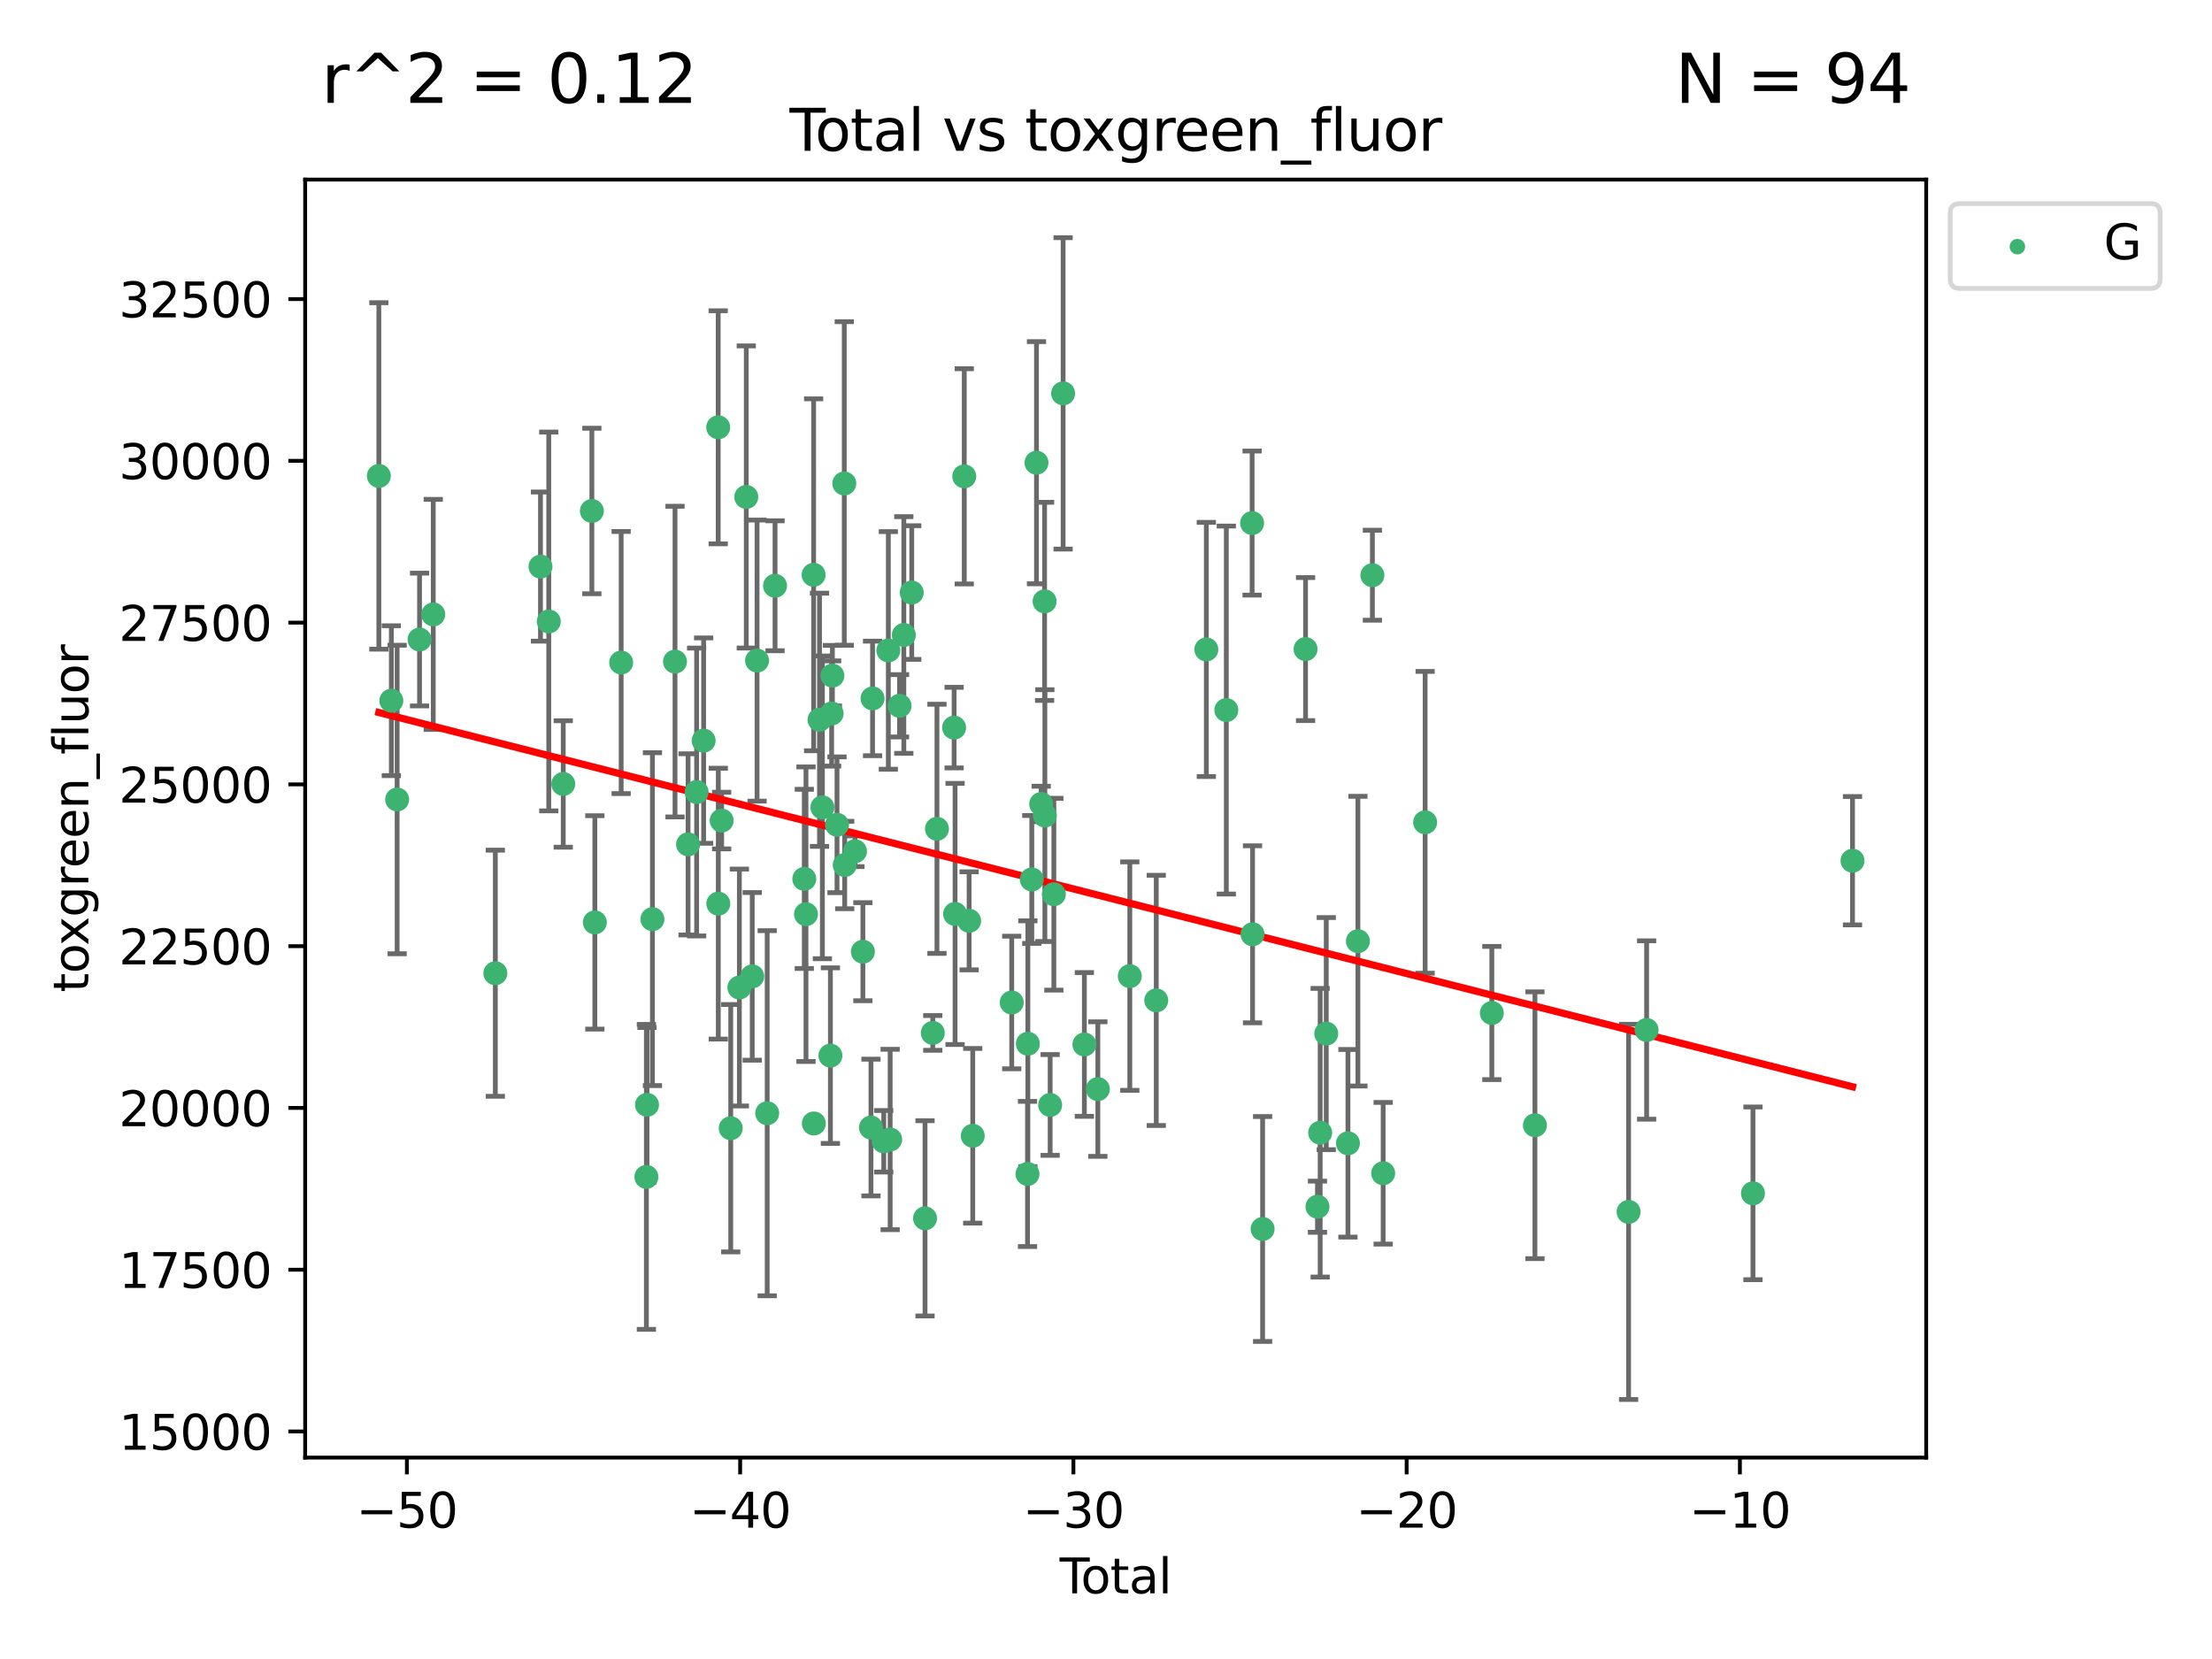 <?xml version="1.0" encoding="utf-8" standalone="no"?>
<!DOCTYPE svg PUBLIC "-//W3C//DTD SVG 1.1//EN"
  "http://www.w3.org/Graphics/SVG/1.1/DTD/svg11.dtd">
<svg xmlns:xlink="http://www.w3.org/1999/xlink" width="460.8pt" height="345.6pt" viewBox="0 0 460.8 345.6" xmlns="http://www.w3.org/2000/svg" version="1.1">
 <defs>
  <style type="text/css">*{stroke-linejoin: round; stroke-linecap: butt}</style>
 </defs>
 <g id="figure_1">
  <g id="patch_1">
   <path d="M 0 345.6 
L 460.8 345.6 
L 460.8 0 
L 0 0 
z
" style="fill: #ffffff"/>
  </g>
  <g id="axes_1">
   <g id="patch_2">
    <path d="M 63.571 303.64 
L 401.26 303.64 
L 401.26 37.411 
L 63.571 37.411 
z
" style="fill: #ffffff"/>
   </g>
   <g id="PathCollection_1">
    <defs>
     <path id="m3dbabcb411" d="M 0 1.118 
C 0.297 1.118 0.581 1 0.791 0.791 
C 1 0.581 1.118 0.297 1.118 0 
C 1.118 -0.297 1 -0.581 0.791 -0.791 
C 0.581 -1 0.297 -1.118 0 -1.118 
C -0.297 -1.118 -0.581 -1 -0.791 -0.791 
C -1 -0.581 -1.118 -0.297 -1.118 0 
C -1.118 0.297 -1 0.581 -0.791 0.791 
C -0.581 1 -0.297 1.118 0 1.118 
z
" style="stroke: #3cb371"/>
    </defs>
    <g clip-path="url(#p8ea8c316a0)">
     <use xlink:href="#m3dbabcb411" x="78.921" y="99.146" style="fill: #3cb371; stroke: #3cb371"/>
     <use xlink:href="#m3dbabcb411" x="81.522" y="145.965" style="fill: #3cb371; stroke: #3cb371"/>
     <use xlink:href="#m3dbabcb411" x="82.734" y="166.548" style="fill: #3cb371; stroke: #3cb371"/>
     <use xlink:href="#m3dbabcb411" x="87.399" y="133.227" style="fill: #3cb371; stroke: #3cb371"/>
     <use xlink:href="#m3dbabcb411" x="90.255" y="127.992" style="fill: #3cb371; stroke: #3cb371"/>
     <use xlink:href="#m3dbabcb411" x="103.187" y="202.741" style="fill: #3cb371; stroke: #3cb371"/>
     <use xlink:href="#m3dbabcb411" x="112.594" y="118.031" style="fill: #3cb371; stroke: #3cb371"/>
     <use xlink:href="#m3dbabcb411" x="114.318" y="129.463" style="fill: #3cb371; stroke: #3cb371"/>
     <use xlink:href="#m3dbabcb411" x="117.335" y="163.315" style="fill: #3cb371; stroke: #3cb371"/>
     <use xlink:href="#m3dbabcb411" x="123.296" y="106.448" style="fill: #3cb371; stroke: #3cb371"/>
     <use xlink:href="#m3dbabcb411" x="123.918" y="192.153" style="fill: #3cb371; stroke: #3cb371"/>
     <use xlink:href="#m3dbabcb411" x="129.398" y="138.02" style="fill: #3cb371; stroke: #3cb371"/>
     <use xlink:href="#m3dbabcb411" x="134.656" y="245.167" style="fill: #3cb371; stroke: #3cb371"/>
     <use xlink:href="#m3dbabcb411" x="134.784" y="230.153" style="fill: #3cb371; stroke: #3cb371"/>
     <use xlink:href="#m3dbabcb411" x="135.916" y="191.476" style="fill: #3cb371; stroke: #3cb371"/>
     <use xlink:href="#m3dbabcb411" x="140.618" y="137.825" style="fill: #3cb371; stroke: #3cb371"/>
     <use xlink:href="#m3dbabcb411" x="143.338" y="175.896" style="fill: #3cb371; stroke: #3cb371"/>
     <use xlink:href="#m3dbabcb411" x="145.12" y="164.991" style="fill: #3cb371; stroke: #3cb371"/>
     <use xlink:href="#m3dbabcb411" x="146.58" y="154.284" style="fill: #3cb371; stroke: #3cb371"/>
     <use xlink:href="#m3dbabcb411" x="149.614" y="89.012" style="fill: #3cb371; stroke: #3cb371"/>
     <use xlink:href="#m3dbabcb411" x="149.633" y="188.249" style="fill: #3cb371; stroke: #3cb371"/>
     <use xlink:href="#m3dbabcb411" x="150.335" y="170.94" style="fill: #3cb371; stroke: #3cb371"/>
     <use xlink:href="#m3dbabcb411" x="152.227" y="235.026" style="fill: #3cb371; stroke: #3cb371"/>
     <use xlink:href="#m3dbabcb411" x="154.026" y="205.719" style="fill: #3cb371; stroke: #3cb371"/>
     <use xlink:href="#m3dbabcb411" x="155.462" y="103.526" style="fill: #3cb371; stroke: #3cb371"/>
     <use xlink:href="#m3dbabcb411" x="156.706" y="203.397" style="fill: #3cb371; stroke: #3cb371"/>
     <use xlink:href="#m3dbabcb411" x="157.71" y="137.614" style="fill: #3cb371; stroke: #3cb371"/>
     <use xlink:href="#m3dbabcb411" x="159.821" y="231.904" style="fill: #3cb371; stroke: #3cb371"/>
     <use xlink:href="#m3dbabcb411" x="161.458" y="122.027" style="fill: #3cb371; stroke: #3cb371"/>
     <use xlink:href="#m3dbabcb411" x="167.55" y="183.085" style="fill: #3cb371; stroke: #3cb371"/>
     <use xlink:href="#m3dbabcb411" x="167.902" y="190.443" style="fill: #3cb371; stroke: #3cb371"/>
     <use xlink:href="#m3dbabcb411" x="169.493" y="119.742" style="fill: #3cb371; stroke: #3cb371"/>
     <use xlink:href="#m3dbabcb411" x="169.538" y="234.043" style="fill: #3cb371; stroke: #3cb371"/>
     <use xlink:href="#m3dbabcb411" x="170.721" y="149.941" style="fill: #3cb371; stroke: #3cb371"/>
     <use xlink:href="#m3dbabcb411" x="171.317" y="168.182" style="fill: #3cb371; stroke: #3cb371"/>
     <use xlink:href="#m3dbabcb411" x="172.989" y="219.902" style="fill: #3cb371; stroke: #3cb371"/>
     <use xlink:href="#m3dbabcb411" x="173.244" y="148.632" style="fill: #3cb371; stroke: #3cb371"/>
     <use xlink:href="#m3dbabcb411" x="173.402" y="140.752" style="fill: #3cb371; stroke: #3cb371"/>
     <use xlink:href="#m3dbabcb411" x="174.365" y="171.815" style="fill: #3cb371; stroke: #3cb371"/>
     <use xlink:href="#m3dbabcb411" x="175.877" y="100.714" style="fill: #3cb371; stroke: #3cb371"/>
     <use xlink:href="#m3dbabcb411" x="175.97" y="180.196" style="fill: #3cb371; stroke: #3cb371"/>
     <use xlink:href="#m3dbabcb411" x="178.111" y="177.323" style="fill: #3cb371; stroke: #3cb371"/>
     <use xlink:href="#m3dbabcb411" x="179.754" y="198.258" style="fill: #3cb371; stroke: #3cb371"/>
     <use xlink:href="#m3dbabcb411" x="181.439" y="234.884" style="fill: #3cb371; stroke: #3cb371"/>
     <use xlink:href="#m3dbabcb411" x="181.771" y="145.495" style="fill: #3cb371; stroke: #3cb371"/>
     <use xlink:href="#m3dbabcb411" x="184.099" y="237.75" style="fill: #3cb371; stroke: #3cb371"/>
     <use xlink:href="#m3dbabcb411" x="185.056" y="135.498" style="fill: #3cb371; stroke: #3cb371"/>
     <use xlink:href="#m3dbabcb411" x="185.436" y="237.374" style="fill: #3cb371; stroke: #3cb371"/>
     <use xlink:href="#m3dbabcb411" x="187.392" y="147.031" style="fill: #3cb371; stroke: #3cb371"/>
     <use xlink:href="#m3dbabcb411" x="188.282" y="132.283" style="fill: #3cb371; stroke: #3cb371"/>
     <use xlink:href="#m3dbabcb411" x="189.932" y="123.439" style="fill: #3cb371; stroke: #3cb371"/>
     <use xlink:href="#m3dbabcb411" x="192.701" y="253.802" style="fill: #3cb371; stroke: #3cb371"/>
     <use xlink:href="#m3dbabcb411" x="194.315" y="215.174" style="fill: #3cb371; stroke: #3cb371"/>
     <use xlink:href="#m3dbabcb411" x="195.186" y="172.659" style="fill: #3cb371; stroke: #3cb371"/>
     <use xlink:href="#m3dbabcb411" x="198.759" y="151.574" style="fill: #3cb371; stroke: #3cb371"/>
     <use xlink:href="#m3dbabcb411" x="198.96" y="190.39" style="fill: #3cb371; stroke: #3cb371"/>
     <use xlink:href="#m3dbabcb411" x="200.874" y="99.229" style="fill: #3cb371; stroke: #3cb371"/>
     <use xlink:href="#m3dbabcb411" x="201.885" y="191.824" style="fill: #3cb371; stroke: #3cb371"/>
     <use xlink:href="#m3dbabcb411" x="202.64" y="236.606" style="fill: #3cb371; stroke: #3cb371"/>
     <use xlink:href="#m3dbabcb411" x="210.761" y="208.841" style="fill: #3cb371; stroke: #3cb371"/>
     <use xlink:href="#m3dbabcb411" x="214.05" y="244.559" style="fill: #3cb371; stroke: #3cb371"/>
     <use xlink:href="#m3dbabcb411" x="214.122" y="217.427" style="fill: #3cb371; stroke: #3cb371"/>
     <use xlink:href="#m3dbabcb411" x="214.941" y="183.207" style="fill: #3cb371; stroke: #3cb371"/>
     <use xlink:href="#m3dbabcb411" x="215.92" y="96.389" style="fill: #3cb371; stroke: #3cb371"/>
     <use xlink:href="#m3dbabcb411" x="216.899" y="167.483" style="fill: #3cb371; stroke: #3cb371"/>
     <use xlink:href="#m3dbabcb411" x="217.607" y="125.273" style="fill: #3cb371; stroke: #3cb371"/>
     <use xlink:href="#m3dbabcb411" x="217.664" y="169.903" style="fill: #3cb371; stroke: #3cb371"/>
     <use xlink:href="#m3dbabcb411" x="218.766" y="230.18" style="fill: #3cb371; stroke: #3cb371"/>
     <use xlink:href="#m3dbabcb411" x="219.537" y="186.284" style="fill: #3cb371; stroke: #3cb371"/>
     <use xlink:href="#m3dbabcb411" x="221.466" y="81.946" style="fill: #3cb371; stroke: #3cb371"/>
     <use xlink:href="#m3dbabcb411" x="225.896" y="217.578" style="fill: #3cb371; stroke: #3cb371"/>
     <use xlink:href="#m3dbabcb411" x="228.702" y="226.875" style="fill: #3cb371; stroke: #3cb371"/>
     <use xlink:href="#m3dbabcb411" x="235.358" y="203.344" style="fill: #3cb371; stroke: #3cb371"/>
     <use xlink:href="#m3dbabcb411" x="240.87" y="208.399" style="fill: #3cb371; stroke: #3cb371"/>
     <use xlink:href="#m3dbabcb411" x="251.301" y="135.294" style="fill: #3cb371; stroke: #3cb371"/>
     <use xlink:href="#m3dbabcb411" x="255.464" y="147.918" style="fill: #3cb371; stroke: #3cb371"/>
     <use xlink:href="#m3dbabcb411" x="260.837" y="108.965" style="fill: #3cb371; stroke: #3cb371"/>
     <use xlink:href="#m3dbabcb411" x="260.929" y="194.629" style="fill: #3cb371; stroke: #3cb371"/>
     <use xlink:href="#m3dbabcb411" x="263.027" y="256.019" style="fill: #3cb371; stroke: #3cb371"/>
     <use xlink:href="#m3dbabcb411" x="271.971" y="135.216" style="fill: #3cb371; stroke: #3cb371"/>
     <use xlink:href="#m3dbabcb411" x="274.455" y="251.378" style="fill: #3cb371; stroke: #3cb371"/>
     <use xlink:href="#m3dbabcb411" x="275.016" y="235.968" style="fill: #3cb371; stroke: #3cb371"/>
     <use xlink:href="#m3dbabcb411" x="276.283" y="215.321" style="fill: #3cb371; stroke: #3cb371"/>
     <use xlink:href="#m3dbabcb411" x="280.802" y="238.167" style="fill: #3cb371; stroke: #3cb371"/>
     <use xlink:href="#m3dbabcb411" x="282.88" y="196.061" style="fill: #3cb371; stroke: #3cb371"/>
     <use xlink:href="#m3dbabcb411" x="285.895" y="119.829" style="fill: #3cb371; stroke: #3cb371"/>
     <use xlink:href="#m3dbabcb411" x="288.138" y="244.411" style="fill: #3cb371; stroke: #3cb371"/>
     <use xlink:href="#m3dbabcb411" x="296.881" y="171.303" style="fill: #3cb371; stroke: #3cb371"/>
     <use xlink:href="#m3dbabcb411" x="310.775" y="211.026" style="fill: #3cb371; stroke: #3cb371"/>
     <use xlink:href="#m3dbabcb411" x="319.757" y="234.407" style="fill: #3cb371; stroke: #3cb371"/>
     <use xlink:href="#m3dbabcb411" x="339.265" y="252.456" style="fill: #3cb371; stroke: #3cb371"/>
     <use xlink:href="#m3dbabcb411" x="343.02" y="214.566" style="fill: #3cb371; stroke: #3cb371"/>
     <use xlink:href="#m3dbabcb411" x="365.174" y="248.59" style="fill: #3cb371; stroke: #3cb371"/>
     <use xlink:href="#m3dbabcb411" x="385.911" y="179.302" style="fill: #3cb371; stroke: #3cb371"/>
    </g>
   </g>
   <g id="matplotlib.axis_1">
    <g id="xtick_1">
     <g id="line2d_1">
      <defs>
       <path id="mbc9c177d01" d="M 0 0 
L 0 3.5 
" style="stroke: #000000; stroke-width: 0.8"/>
      </defs>
      <g>
       <use xlink:href="#mbc9c177d01" x="84.763" y="303.64" style="stroke: #000000; stroke-width: 0.8"/>
      </g>
     </g>
     <g id="text_1">
      <!-- −50 -->
      <g transform="translate(74.211 318.238)scale(0.1 -0.1)">
       <defs>
        <path id="DejaVuSans-2212" d="M 678 2272 
L 4684 2272 
L 4684 1741 
L 678 1741 
L 678 2272 
z
" transform="scale(0.016)"/>
        <path id="DejaVuSans-35" d="M 691 4666 
L 3169 4666 
L 3169 4134 
L 1269 4134 
L 1269 2991 
Q 1406 3038 1543 3061 
Q 1681 3084 1819 3084 
Q 2600 3084 3056 2656 
Q 3513 2228 3513 1497 
Q 3513 744 3044 326 
Q 2575 -91 1722 -91 
Q 1428 -91 1123 -41 
Q 819 9 494 109 
L 494 744 
Q 775 591 1075 516 
Q 1375 441 1709 441 
Q 2250 441 2565 725 
Q 2881 1009 2881 1497 
Q 2881 1984 2565 2268 
Q 2250 2553 1709 2553 
Q 1456 2553 1204 2497 
Q 953 2441 691 2322 
L 691 4666 
z
" transform="scale(0.016)"/>
        <path id="DejaVuSans-30" d="M 2034 4250 
Q 1547 4250 1301 3770 
Q 1056 3291 1056 2328 
Q 1056 1369 1301 889 
Q 1547 409 2034 409 
Q 2525 409 2770 889 
Q 3016 1369 3016 2328 
Q 3016 3291 2770 3770 
Q 2525 4250 2034 4250 
z
M 2034 4750 
Q 2819 4750 3233 4129 
Q 3647 3509 3647 2328 
Q 3647 1150 3233 529 
Q 2819 -91 2034 -91 
Q 1250 -91 836 529 
Q 422 1150 422 2328 
Q 422 3509 836 4129 
Q 1250 4750 2034 4750 
z
" transform="scale(0.016)"/>
       </defs>
       <use xlink:href="#DejaVuSans-2212"/>
       <use xlink:href="#DejaVuSans-35" x="83.789"/>
       <use xlink:href="#DejaVuSans-30" x="147.412"/>
      </g>
     </g>
    </g>
    <g id="xtick_2">
     <g id="line2d_2">
      <g>
       <use xlink:href="#mbc9c177d01" x="154.186" y="303.64" style="stroke: #000000; stroke-width: 0.8"/>
      </g>
     </g>
     <g id="text_2">
      <!-- −40 -->
      <g transform="translate(143.633 318.238)scale(0.1 -0.1)">
       <defs>
        <path id="DejaVuSans-34" d="M 2419 4116 
L 825 1625 
L 2419 1625 
L 2419 4116 
z
M 2253 4666 
L 3047 4666 
L 3047 1625 
L 3713 1625 
L 3713 1100 
L 3047 1100 
L 3047 0 
L 2419 0 
L 2419 1100 
L 313 1100 
L 313 1709 
L 2253 4666 
z
" transform="scale(0.016)"/>
       </defs>
       <use xlink:href="#DejaVuSans-2212"/>
       <use xlink:href="#DejaVuSans-34" x="83.789"/>
       <use xlink:href="#DejaVuSans-30" x="147.412"/>
      </g>
     </g>
    </g>
    <g id="xtick_3">
     <g id="line2d_3">
      <g>
       <use xlink:href="#mbc9c177d01" x="223.608" y="303.64" style="stroke: #000000; stroke-width: 0.8"/>
      </g>
     </g>
     <g id="text_3">
      <!-- −30 -->
      <g transform="translate(213.056 318.238)scale(0.1 -0.1)">
       <defs>
        <path id="DejaVuSans-33" d="M 2597 2516 
Q 3050 2419 3304 2112 
Q 3559 1806 3559 1356 
Q 3559 666 3084 287 
Q 2609 -91 1734 -91 
Q 1441 -91 1130 -33 
Q 819 25 488 141 
L 488 750 
Q 750 597 1062 519 
Q 1375 441 1716 441 
Q 2309 441 2620 675 
Q 2931 909 2931 1356 
Q 2931 1769 2642 2001 
Q 2353 2234 1838 2234 
L 1294 2234 
L 1294 2753 
L 1863 2753 
Q 2328 2753 2575 2939 
Q 2822 3125 2822 3475 
Q 2822 3834 2567 4026 
Q 2313 4219 1838 4219 
Q 1578 4219 1281 4162 
Q 984 4106 628 3988 
L 628 4550 
Q 988 4650 1302 4700 
Q 1616 4750 1894 4750 
Q 2613 4750 3031 4423 
Q 3450 4097 3450 3541 
Q 3450 3153 3228 2886 
Q 3006 2619 2597 2516 
z
" transform="scale(0.016)"/>
       </defs>
       <use xlink:href="#DejaVuSans-2212"/>
       <use xlink:href="#DejaVuSans-33" x="83.789"/>
       <use xlink:href="#DejaVuSans-30" x="147.412"/>
      </g>
     </g>
    </g>
    <g id="xtick_4">
     <g id="line2d_4">
      <g>
       <use xlink:href="#mbc9c177d01" x="293.031" y="303.64" style="stroke: #000000; stroke-width: 0.8"/>
      </g>
     </g>
     <g id="text_4">
      <!-- −20 -->
      <g transform="translate(282.478 318.238)scale(0.1 -0.1)">
       <defs>
        <path id="DejaVuSans-32" d="M 1228 531 
L 3431 531 
L 3431 0 
L 469 0 
L 469 531 
Q 828 903 1448 1529 
Q 2069 2156 2228 2338 
Q 2531 2678 2651 2914 
Q 2772 3150 2772 3378 
Q 2772 3750 2511 3984 
Q 2250 4219 1831 4219 
Q 1534 4219 1204 4116 
Q 875 4013 500 3803 
L 500 4441 
Q 881 4594 1212 4672 
Q 1544 4750 1819 4750 
Q 2544 4750 2975 4387 
Q 3406 4025 3406 3419 
Q 3406 3131 3298 2873 
Q 3191 2616 2906 2266 
Q 2828 2175 2409 1742 
Q 1991 1309 1228 531 
z
" transform="scale(0.016)"/>
       </defs>
       <use xlink:href="#DejaVuSans-2212"/>
       <use xlink:href="#DejaVuSans-32" x="83.789"/>
       <use xlink:href="#DejaVuSans-30" x="147.412"/>
      </g>
     </g>
    </g>
    <g id="xtick_5">
     <g id="line2d_5">
      <g>
       <use xlink:href="#mbc9c177d01" x="362.453" y="303.64" style="stroke: #000000; stroke-width: 0.8"/>
      </g>
     </g>
     <g id="text_5">
      <!-- −10 -->
      <g transform="translate(351.901 318.238)scale(0.1 -0.1)">
       <defs>
        <path id="DejaVuSans-31" d="M 794 531 
L 1825 531 
L 1825 4091 
L 703 3866 
L 703 4441 
L 1819 4666 
L 2450 4666 
L 2450 531 
L 3481 531 
L 3481 0 
L 794 0 
L 794 531 
z
" transform="scale(0.016)"/>
       </defs>
       <use xlink:href="#DejaVuSans-2212"/>
       <use xlink:href="#DejaVuSans-31" x="83.789"/>
       <use xlink:href="#DejaVuSans-30" x="147.412"/>
      </g>
     </g>
    </g>
    <g id="text_6">
     <!-- Total -->
     <g transform="translate(220.739 331.917)scale(0.1 -0.1)">
      <defs>
       <path id="DejaVuSans-54" d="M -19 4666 
L 3928 4666 
L 3928 4134 
L 2272 4134 
L 2272 0 
L 1638 0 
L 1638 4134 
L -19 4134 
L -19 4666 
z
" transform="scale(0.016)"/>
       <path id="DejaVuSans-6f" d="M 1959 3097 
Q 1497 3097 1228 2736 
Q 959 2375 959 1747 
Q 959 1119 1226 758 
Q 1494 397 1959 397 
Q 2419 397 2687 759 
Q 2956 1122 2956 1747 
Q 2956 2369 2687 2733 
Q 2419 3097 1959 3097 
z
M 1959 3584 
Q 2709 3584 3137 3096 
Q 3566 2609 3566 1747 
Q 3566 888 3137 398 
Q 2709 -91 1959 -91 
Q 1206 -91 779 398 
Q 353 888 353 1747 
Q 353 2609 779 3096 
Q 1206 3584 1959 3584 
z
" transform="scale(0.016)"/>
       <path id="DejaVuSans-74" d="M 1172 4494 
L 1172 3500 
L 2356 3500 
L 2356 3053 
L 1172 3053 
L 1172 1153 
Q 1172 725 1289 603 
Q 1406 481 1766 481 
L 2356 481 
L 2356 0 
L 1766 0 
Q 1100 0 847 248 
Q 594 497 594 1153 
L 594 3053 
L 172 3053 
L 172 3500 
L 594 3500 
L 594 4494 
L 1172 4494 
z
" transform="scale(0.016)"/>
       <path id="DejaVuSans-61" d="M 2194 1759 
Q 1497 1759 1228 1600 
Q 959 1441 959 1056 
Q 959 750 1161 570 
Q 1363 391 1709 391 
Q 2188 391 2477 730 
Q 2766 1069 2766 1631 
L 2766 1759 
L 2194 1759 
z
M 3341 1997 
L 3341 0 
L 2766 0 
L 2766 531 
Q 2569 213 2275 61 
Q 1981 -91 1556 -91 
Q 1019 -91 701 211 
Q 384 513 384 1019 
Q 384 1609 779 1909 
Q 1175 2209 1959 2209 
L 2766 2209 
L 2766 2266 
Q 2766 2663 2505 2880 
Q 2244 3097 1772 3097 
Q 1472 3097 1187 3025 
Q 903 2953 641 2809 
L 641 3341 
Q 956 3463 1253 3523 
Q 1550 3584 1831 3584 
Q 2591 3584 2966 3190 
Q 3341 2797 3341 1997 
z
" transform="scale(0.016)"/>
       <path id="DejaVuSans-6c" d="M 603 4863 
L 1178 4863 
L 1178 0 
L 603 0 
L 603 4863 
z
" transform="scale(0.016)"/>
      </defs>
      <use xlink:href="#DejaVuSans-54"/>
      <use xlink:href="#DejaVuSans-6f" x="44.084"/>
      <use xlink:href="#DejaVuSans-74" x="105.266"/>
      <use xlink:href="#DejaVuSans-61" x="144.475"/>
      <use xlink:href="#DejaVuSans-6c" x="205.754"/>
     </g>
    </g>
   </g>
   <g id="matplotlib.axis_2">
    <g id="ytick_1">
     <g id="line2d_6">
      <defs>
       <path id="m52d754173a" d="M 0 0 
L -3.5 0 
" style="stroke: #000000; stroke-width: 0.8"/>
      </defs>
      <g>
       <use xlink:href="#m52d754173a" x="63.571" y="298.2" style="stroke: #000000; stroke-width: 0.8"/>
      </g>
     </g>
     <g id="text_7">
      <!-- 15000 -->
      <g transform="translate(24.759 302)scale(0.1 -0.1)">
       <use xlink:href="#DejaVuSans-31"/>
       <use xlink:href="#DejaVuSans-35" x="63.623"/>
       <use xlink:href="#DejaVuSans-30" x="127.246"/>
       <use xlink:href="#DejaVuSans-30" x="190.869"/>
       <use xlink:href="#DejaVuSans-30" x="254.492"/>
      </g>
     </g>
    </g>
    <g id="ytick_2">
     <g id="line2d_7">
      <g>
       <use xlink:href="#m52d754173a" x="63.571" y="264.501" style="stroke: #000000; stroke-width: 0.8"/>
      </g>
     </g>
     <g id="text_8">
      <!-- 17500 -->
      <g transform="translate(24.759 268.3)scale(0.1 -0.1)">
       <defs>
        <path id="DejaVuSans-37" d="M 525 4666 
L 3525 4666 
L 3525 4397 
L 1831 0 
L 1172 0 
L 2766 4134 
L 525 4134 
L 525 4666 
z
" transform="scale(0.016)"/>
       </defs>
       <use xlink:href="#DejaVuSans-31"/>
       <use xlink:href="#DejaVuSans-37" x="63.623"/>
       <use xlink:href="#DejaVuSans-35" x="127.246"/>
       <use xlink:href="#DejaVuSans-30" x="190.869"/>
       <use xlink:href="#DejaVuSans-30" x="254.492"/>
      </g>
     </g>
    </g>
    <g id="ytick_3">
     <g id="line2d_8">
      <g>
       <use xlink:href="#m52d754173a" x="63.571" y="230.802" style="stroke: #000000; stroke-width: 0.8"/>
      </g>
     </g>
     <g id="text_9">
      <!-- 20000 -->
      <g transform="translate(24.759 234.601)scale(0.1 -0.1)">
       <use xlink:href="#DejaVuSans-32"/>
       <use xlink:href="#DejaVuSans-30" x="63.623"/>
       <use xlink:href="#DejaVuSans-30" x="127.246"/>
       <use xlink:href="#DejaVuSans-30" x="190.869"/>
       <use xlink:href="#DejaVuSans-30" x="254.492"/>
      </g>
     </g>
    </g>
    <g id="ytick_4">
     <g id="line2d_9">
      <g>
       <use xlink:href="#m52d754173a" x="63.571" y="197.102" style="stroke: #000000; stroke-width: 0.8"/>
      </g>
     </g>
     <g id="text_10">
      <!-- 22500 -->
      <g transform="translate(24.759 200.901)scale(0.1 -0.1)">
       <use xlink:href="#DejaVuSans-32"/>
       <use xlink:href="#DejaVuSans-32" x="63.623"/>
       <use xlink:href="#DejaVuSans-35" x="127.246"/>
       <use xlink:href="#DejaVuSans-30" x="190.869"/>
       <use xlink:href="#DejaVuSans-30" x="254.492"/>
      </g>
     </g>
    </g>
    <g id="ytick_5">
     <g id="line2d_10">
      <g>
       <use xlink:href="#m52d754173a" x="63.571" y="163.403" style="stroke: #000000; stroke-width: 0.8"/>
      </g>
     </g>
     <g id="text_11">
      <!-- 25000 -->
      <g transform="translate(24.759 167.202)scale(0.1 -0.1)">
       <use xlink:href="#DejaVuSans-32"/>
       <use xlink:href="#DejaVuSans-35" x="63.623"/>
       <use xlink:href="#DejaVuSans-30" x="127.246"/>
       <use xlink:href="#DejaVuSans-30" x="190.869"/>
       <use xlink:href="#DejaVuSans-30" x="254.492"/>
      </g>
     </g>
    </g>
    <g id="ytick_6">
     <g id="line2d_11">
      <g>
       <use xlink:href="#m52d754173a" x="63.571" y="129.703" style="stroke: #000000; stroke-width: 0.8"/>
      </g>
     </g>
     <g id="text_12">
      <!-- 27500 -->
      <g transform="translate(24.759 133.503)scale(0.1 -0.1)">
       <use xlink:href="#DejaVuSans-32"/>
       <use xlink:href="#DejaVuSans-37" x="63.623"/>
       <use xlink:href="#DejaVuSans-35" x="127.246"/>
       <use xlink:href="#DejaVuSans-30" x="190.869"/>
       <use xlink:href="#DejaVuSans-30" x="254.492"/>
      </g>
     </g>
    </g>
    <g id="ytick_7">
     <g id="line2d_12">
      <g>
       <use xlink:href="#m52d754173a" x="63.571" y="96.004" style="stroke: #000000; stroke-width: 0.8"/>
      </g>
     </g>
     <g id="text_13">
      <!-- 30000 -->
      <g transform="translate(24.759 99.803)scale(0.1 -0.1)">
       <use xlink:href="#DejaVuSans-33"/>
       <use xlink:href="#DejaVuSans-30" x="63.623"/>
       <use xlink:href="#DejaVuSans-30" x="127.246"/>
       <use xlink:href="#DejaVuSans-30" x="190.869"/>
       <use xlink:href="#DejaVuSans-30" x="254.492"/>
      </g>
     </g>
    </g>
    <g id="ytick_8">
     <g id="line2d_13">
      <g>
       <use xlink:href="#m52d754173a" x="63.571" y="62.304" style="stroke: #000000; stroke-width: 0.8"/>
      </g>
     </g>
     <g id="text_14">
      <!-- 32500 -->
      <g transform="translate(24.759 66.104)scale(0.1 -0.1)">
       <use xlink:href="#DejaVuSans-33"/>
       <use xlink:href="#DejaVuSans-32" x="63.623"/>
       <use xlink:href="#DejaVuSans-35" x="127.246"/>
       <use xlink:href="#DejaVuSans-30" x="190.869"/>
       <use xlink:href="#DejaVuSans-30" x="254.492"/>
      </g>
     </g>
    </g>
    <g id="text_15">
     <!-- toxgreen_fluor -->
     <g transform="translate(18.401 206.72)rotate(-90)scale(0.1 -0.1)">
      <defs>
       <path id="DejaVuSans-78" d="M 3513 3500 
L 2247 1797 
L 3578 0 
L 2900 0 
L 1881 1375 
L 863 0 
L 184 0 
L 1544 1831 
L 300 3500 
L 978 3500 
L 1906 2253 
L 2834 3500 
L 3513 3500 
z
" transform="scale(0.016)"/>
       <path id="DejaVuSans-67" d="M 2906 1791 
Q 2906 2416 2648 2759 
Q 2391 3103 1925 3103 
Q 1463 3103 1205 2759 
Q 947 2416 947 1791 
Q 947 1169 1205 825 
Q 1463 481 1925 481 
Q 2391 481 2648 825 
Q 2906 1169 2906 1791 
z
M 3481 434 
Q 3481 -459 3084 -895 
Q 2688 -1331 1869 -1331 
Q 1566 -1331 1297 -1286 
Q 1028 -1241 775 -1147 
L 775 -588 
Q 1028 -725 1275 -790 
Q 1522 -856 1778 -856 
Q 2344 -856 2625 -561 
Q 2906 -266 2906 331 
L 2906 616 
Q 2728 306 2450 153 
Q 2172 0 1784 0 
Q 1141 0 747 490 
Q 353 981 353 1791 
Q 353 2603 747 3093 
Q 1141 3584 1784 3584 
Q 2172 3584 2450 3431 
Q 2728 3278 2906 2969 
L 2906 3500 
L 3481 3500 
L 3481 434 
z
" transform="scale(0.016)"/>
       <path id="DejaVuSans-72" d="M 2631 2963 
Q 2534 3019 2420 3045 
Q 2306 3072 2169 3072 
Q 1681 3072 1420 2755 
Q 1159 2438 1159 1844 
L 1159 0 
L 581 0 
L 581 3500 
L 1159 3500 
L 1159 2956 
Q 1341 3275 1631 3429 
Q 1922 3584 2338 3584 
Q 2397 3584 2469 3576 
Q 2541 3569 2628 3553 
L 2631 2963 
z
" transform="scale(0.016)"/>
       <path id="DejaVuSans-65" d="M 3597 1894 
L 3597 1613 
L 953 1613 
Q 991 1019 1311 708 
Q 1631 397 2203 397 
Q 2534 397 2845 478 
Q 3156 559 3463 722 
L 3463 178 
Q 3153 47 2828 -22 
Q 2503 -91 2169 -91 
Q 1331 -91 842 396 
Q 353 884 353 1716 
Q 353 2575 817 3079 
Q 1281 3584 2069 3584 
Q 2775 3584 3186 3129 
Q 3597 2675 3597 1894 
z
M 3022 2063 
Q 3016 2534 2758 2815 
Q 2500 3097 2075 3097 
Q 1594 3097 1305 2825 
Q 1016 2553 972 2059 
L 3022 2063 
z
" transform="scale(0.016)"/>
       <path id="DejaVuSans-6e" d="M 3513 2113 
L 3513 0 
L 2938 0 
L 2938 2094 
Q 2938 2591 2744 2837 
Q 2550 3084 2163 3084 
Q 1697 3084 1428 2787 
Q 1159 2491 1159 1978 
L 1159 0 
L 581 0 
L 581 3500 
L 1159 3500 
L 1159 2956 
Q 1366 3272 1645 3428 
Q 1925 3584 2291 3584 
Q 2894 3584 3203 3211 
Q 3513 2838 3513 2113 
z
" transform="scale(0.016)"/>
       <path id="DejaVuSans-5f" d="M 3263 -1063 
L 3263 -1509 
L -63 -1509 
L -63 -1063 
L 3263 -1063 
z
" transform="scale(0.016)"/>
       <path id="DejaVuSans-66" d="M 2375 4863 
L 2375 4384 
L 1825 4384 
Q 1516 4384 1395 4259 
Q 1275 4134 1275 3809 
L 1275 3500 
L 2222 3500 
L 2222 3053 
L 1275 3053 
L 1275 0 
L 697 0 
L 697 3053 
L 147 3053 
L 147 3500 
L 697 3500 
L 697 3744 
Q 697 4328 969 4595 
Q 1241 4863 1831 4863 
L 2375 4863 
z
" transform="scale(0.016)"/>
       <path id="DejaVuSans-75" d="M 544 1381 
L 544 3500 
L 1119 3500 
L 1119 1403 
Q 1119 906 1312 657 
Q 1506 409 1894 409 
Q 2359 409 2629 706 
Q 2900 1003 2900 1516 
L 2900 3500 
L 3475 3500 
L 3475 0 
L 2900 0 
L 2900 538 
Q 2691 219 2414 64 
Q 2138 -91 1772 -91 
Q 1169 -91 856 284 
Q 544 659 544 1381 
z
M 1991 3584 
L 1991 3584 
z
" transform="scale(0.016)"/>
      </defs>
      <use xlink:href="#DejaVuSans-74"/>
      <use xlink:href="#DejaVuSans-6f" x="39.209"/>
      <use xlink:href="#DejaVuSans-78" x="97.266"/>
      <use xlink:href="#DejaVuSans-67" x="156.445"/>
      <use xlink:href="#DejaVuSans-72" x="219.922"/>
      <use xlink:href="#DejaVuSans-65" x="258.785"/>
      <use xlink:href="#DejaVuSans-65" x="320.309"/>
      <use xlink:href="#DejaVuSans-6e" x="381.832"/>
      <use xlink:href="#DejaVuSans-5f" x="445.211"/>
      <use xlink:href="#DejaVuSans-66" x="495.211"/>
      <use xlink:href="#DejaVuSans-6c" x="530.416"/>
      <use xlink:href="#DejaVuSans-75" x="558.199"/>
      <use xlink:href="#DejaVuSans-6f" x="621.578"/>
      <use xlink:href="#DejaVuSans-72" x="682.76"/>
     </g>
    </g>
   </g>
   <g id="LineCollection_1">
    <path d="M 78.921 135.232 
L 78.921 63.061 
" clip-path="url(#p8ea8c316a0)" style="fill: none; stroke: #696969"/>
    <path d="M 81.522 161.575 
L 81.522 130.354 
" clip-path="url(#p8ea8c316a0)" style="fill: none; stroke: #696969"/>
    <path d="M 82.734 198.685 
L 82.734 134.411 
" clip-path="url(#p8ea8c316a0)" style="fill: none; stroke: #696969"/>
    <path d="M 87.399 147.059 
L 87.399 119.395 
" clip-path="url(#p8ea8c316a0)" style="fill: none; stroke: #696969"/>
    <path d="M 90.255 151.955 
L 90.255 104.028 
" clip-path="url(#p8ea8c316a0)" style="fill: none; stroke: #696969"/>
    <path d="M 103.187 228.376 
L 103.187 177.107 
" clip-path="url(#p8ea8c316a0)" style="fill: none; stroke: #696969"/>
    <path d="M 112.594 133.568 
L 112.594 102.493 
" clip-path="url(#p8ea8c316a0)" style="fill: none; stroke: #696969"/>
    <path d="M 114.318 168.917 
L 114.318 90.008 
" clip-path="url(#p8ea8c316a0)" style="fill: none; stroke: #696969"/>
    <path d="M 117.335 176.488 
L 117.335 150.141 
" clip-path="url(#p8ea8c316a0)" style="fill: none; stroke: #696969"/>
    <path d="M 123.296 123.686 
L 123.296 89.21 
" clip-path="url(#p8ea8c316a0)" style="fill: none; stroke: #696969"/>
    <path d="M 123.918 214.379 
L 123.918 169.927 
" clip-path="url(#p8ea8c316a0)" style="fill: none; stroke: #696969"/>
    <path d="M 129.398 165.319 
L 129.398 110.72 
" clip-path="url(#p8ea8c316a0)" style="fill: none; stroke: #696969"/>
    <path d="M 134.656 276.93 
L 134.656 213.404 
" clip-path="url(#p8ea8c316a0)" style="fill: none; stroke: #696969"/>
    <path d="M 134.784 246.258 
L 134.784 214.048 
" clip-path="url(#p8ea8c316a0)" style="fill: none; stroke: #696969"/>
    <path d="M 135.916 226.147 
L 135.916 156.806 
" clip-path="url(#p8ea8c316a0)" style="fill: none; stroke: #696969"/>
    <path d="M 140.618 170.183 
L 140.618 105.466 
" clip-path="url(#p8ea8c316a0)" style="fill: none; stroke: #696969"/>
    <path d="M 143.338 194.774 
L 143.338 157.018 
" clip-path="url(#p8ea8c316a0)" style="fill: none; stroke: #696969"/>
    <path d="M 145.12 194.974 
L 145.12 135.009 
" clip-path="url(#p8ea8c316a0)" style="fill: none; stroke: #696969"/>
    <path d="M 146.58 175.676 
L 146.58 132.892 
" clip-path="url(#p8ea8c316a0)" style="fill: none; stroke: #696969"/>
    <path d="M 149.614 113.289 
L 149.614 64.736 
" clip-path="url(#p8ea8c316a0)" style="fill: none; stroke: #696969"/>
    <path d="M 149.633 216.46 
L 149.633 160.039 
" clip-path="url(#p8ea8c316a0)" style="fill: none; stroke: #696969"/>
    <path d="M 150.335 176.839 
L 150.335 165.042 
" clip-path="url(#p8ea8c316a0)" style="fill: none; stroke: #696969"/>
    <path d="M 152.227 260.794 
L 152.227 209.258 
" clip-path="url(#p8ea8c316a0)" style="fill: none; stroke: #696969"/>
    <path d="M 154.026 230.39 
L 154.026 181.048 
" clip-path="url(#p8ea8c316a0)" style="fill: none; stroke: #696969"/>
    <path d="M 155.462 134.995 
L 155.462 72.056 
" clip-path="url(#p8ea8c316a0)" style="fill: none; stroke: #696969"/>
    <path d="M 156.706 220.862 
L 156.706 185.932 
" clip-path="url(#p8ea8c316a0)" style="fill: none; stroke: #696969"/>
    <path d="M 157.71 166.892 
L 157.71 108.336 
" clip-path="url(#p8ea8c316a0)" style="fill: none; stroke: #696969"/>
    <path d="M 159.821 269.935 
L 159.821 193.874 
" clip-path="url(#p8ea8c316a0)" style="fill: none; stroke: #696969"/>
    <path d="M 161.458 135.562 
L 161.458 108.491 
" clip-path="url(#p8ea8c316a0)" style="fill: none; stroke: #696969"/>
    <path d="M 167.55 201.747 
L 167.55 164.424 
" clip-path="url(#p8ea8c316a0)" style="fill: none; stroke: #696969"/>
    <path d="M 167.902 221.126 
L 167.902 159.76 
" clip-path="url(#p8ea8c316a0)" style="fill: none; stroke: #696969"/>
    <path d="M 169.493 156.399 
L 169.493 83.085 
" clip-path="url(#p8ea8c316a0)" style="fill: none; stroke: #696969"/>
    <path d="M 169.538 235.052 
L 169.538 233.035 
" clip-path="url(#p8ea8c316a0)" style="fill: none; stroke: #696969"/>
    <path d="M 170.721 176.315 
L 170.721 123.567 
" clip-path="url(#p8ea8c316a0)" style="fill: none; stroke: #696969"/>
    <path d="M 171.317 199.717 
L 171.317 136.646 
" clip-path="url(#p8ea8c316a0)" style="fill: none; stroke: #696969"/>
    <path d="M 172.989 238.193 
L 172.989 201.612 
" clip-path="url(#p8ea8c316a0)" style="fill: none; stroke: #696969"/>
    <path d="M 173.244 159.595 
L 173.244 137.669 
" clip-path="url(#p8ea8c316a0)" style="fill: none; stroke: #696969"/>
    <path d="M 173.402 147.059 
L 173.402 134.446 
" clip-path="url(#p8ea8c316a0)" style="fill: none; stroke: #696969"/>
    <path d="M 174.365 185.956 
L 174.365 157.674 
" clip-path="url(#p8ea8c316a0)" style="fill: none; stroke: #696969"/>
    <path d="M 175.877 134.418 
L 175.877 67.011 
" clip-path="url(#p8ea8c316a0)" style="fill: none; stroke: #696969"/>
    <path d="M 175.97 189.299 
L 175.97 171.093 
" clip-path="url(#p8ea8c316a0)" style="fill: none; stroke: #696969"/>
    <path d="M 178.111 180.527 
L 178.111 174.119 
" clip-path="url(#p8ea8c316a0)" style="fill: none; stroke: #696969"/>
    <path d="M 179.754 208.473 
L 179.754 188.044 
" clip-path="url(#p8ea8c316a0)" style="fill: none; stroke: #696969"/>
    <path d="M 181.439 249.125 
L 181.439 220.643 
" clip-path="url(#p8ea8c316a0)" style="fill: none; stroke: #696969"/>
    <path d="M 181.771 157.427 
L 181.771 133.563 
" clip-path="url(#p8ea8c316a0)" style="fill: none; stroke: #696969"/>
    <path d="M 184.099 244.158 
L 184.099 231.342 
" clip-path="url(#p8ea8c316a0)" style="fill: none; stroke: #696969"/>
    <path d="M 185.056 160.246 
L 185.056 110.75 
" clip-path="url(#p8ea8c316a0)" style="fill: none; stroke: #696969"/>
    <path d="M 185.436 256.159 
L 185.436 218.589 
" clip-path="url(#p8ea8c316a0)" style="fill: none; stroke: #696969"/>
    <path d="M 187.392 153.524 
L 187.392 140.538 
" clip-path="url(#p8ea8c316a0)" style="fill: none; stroke: #696969"/>
    <path d="M 188.282 156.934 
L 188.282 107.632 
" clip-path="url(#p8ea8c316a0)" style="fill: none; stroke: #696969"/>
    <path d="M 189.932 137.361 
L 189.932 109.517 
" clip-path="url(#p8ea8c316a0)" style="fill: none; stroke: #696969"/>
    <path d="M 192.701 274.143 
L 192.701 233.462 
" clip-path="url(#p8ea8c316a0)" style="fill: none; stroke: #696969"/>
    <path d="M 194.315 218.79 
L 194.315 211.558 
" clip-path="url(#p8ea8c316a0)" style="fill: none; stroke: #696969"/>
    <path d="M 195.186 198.611 
L 195.186 146.708 
" clip-path="url(#p8ea8c316a0)" style="fill: none; stroke: #696969"/>
    <path d="M 198.759 159.968 
L 198.759 143.181 
" clip-path="url(#p8ea8c316a0)" style="fill: none; stroke: #696969"/>
    <path d="M 198.96 217.592 
L 198.96 163.189 
" clip-path="url(#p8ea8c316a0)" style="fill: none; stroke: #696969"/>
    <path d="M 200.874 121.646 
L 200.874 76.812 
" clip-path="url(#p8ea8c316a0)" style="fill: none; stroke: #696969"/>
    <path d="M 201.885 202.039 
L 201.885 181.609 
" clip-path="url(#p8ea8c316a0)" style="fill: none; stroke: #696969"/>
    <path d="M 202.64 254.796 
L 202.64 218.417 
" clip-path="url(#p8ea8c316a0)" style="fill: none; stroke: #696969"/>
    <path d="M 210.761 222.655 
L 210.761 195.027 
" clip-path="url(#p8ea8c316a0)" style="fill: none; stroke: #696969"/>
    <path d="M 214.05 259.679 
L 214.05 229.439 
" clip-path="url(#p8ea8c316a0)" style="fill: none; stroke: #696969"/>
    <path d="M 214.122 243.025 
L 214.122 191.829 
" clip-path="url(#p8ea8c316a0)" style="fill: none; stroke: #696969"/>
    <path d="M 214.941 196.527 
L 214.941 169.886 
" clip-path="url(#p8ea8c316a0)" style="fill: none; stroke: #696969"/>
    <path d="M 215.92 121.616 
L 215.92 71.162 
" clip-path="url(#p8ea8c316a0)" style="fill: none; stroke: #696969"/>
    <path d="M 216.899 171.18 
L 216.899 163.786 
" clip-path="url(#p8ea8c316a0)" style="fill: none; stroke: #696969"/>
    <path d="M 217.607 145.91 
L 217.607 104.637 
" clip-path="url(#p8ea8c316a0)" style="fill: none; stroke: #696969"/>
    <path d="M 217.664 196.128 
L 217.664 143.678 
" clip-path="url(#p8ea8c316a0)" style="fill: none; stroke: #696969"/>
    <path d="M 218.766 240.675 
L 218.766 219.684 
" clip-path="url(#p8ea8c316a0)" style="fill: none; stroke: #696969"/>
    <path d="M 219.537 206.263 
L 219.537 166.304 
" clip-path="url(#p8ea8c316a0)" style="fill: none; stroke: #696969"/>
    <path d="M 221.466 114.379 
L 221.466 49.513 
" clip-path="url(#p8ea8c316a0)" style="fill: none; stroke: #696969"/>
    <path d="M 225.896 232.551 
L 225.896 202.604 
" clip-path="url(#p8ea8c316a0)" style="fill: none; stroke: #696969"/>
    <path d="M 228.702 240.892 
L 228.702 212.857 
" clip-path="url(#p8ea8c316a0)" style="fill: none; stroke: #696969"/>
    <path d="M 235.358 227.139 
L 235.358 179.55 
" clip-path="url(#p8ea8c316a0)" style="fill: none; stroke: #696969"/>
    <path d="M 240.87 234.464 
L 240.87 182.334 
" clip-path="url(#p8ea8c316a0)" style="fill: none; stroke: #696969"/>
    <path d="M 251.301 161.769 
L 251.301 108.818 
" clip-path="url(#p8ea8c316a0)" style="fill: none; stroke: #696969"/>
    <path d="M 255.464 186.243 
L 255.464 109.592 
" clip-path="url(#p8ea8c316a0)" style="fill: none; stroke: #696969"/>
    <path d="M 260.837 123.97 
L 260.837 93.96 
" clip-path="url(#p8ea8c316a0)" style="fill: none; stroke: #696969"/>
    <path d="M 260.929 213.07 
L 260.929 176.188 
" clip-path="url(#p8ea8c316a0)" style="fill: none; stroke: #696969"/>
    <path d="M 263.027 279.446 
L 263.027 232.593 
" clip-path="url(#p8ea8c316a0)" style="fill: none; stroke: #696969"/>
    <path d="M 271.971 150.114 
L 271.971 120.319 
" clip-path="url(#p8ea8c316a0)" style="fill: none; stroke: #696969"/>
    <path d="M 274.455 256.707 
L 274.455 246.049 
" clip-path="url(#p8ea8c316a0)" style="fill: none; stroke: #696969"/>
    <path d="M 275.016 266.034 
L 275.016 205.902 
" clip-path="url(#p8ea8c316a0)" style="fill: none; stroke: #696969"/>
    <path d="M 276.283 239.496 
L 276.283 191.146 
" clip-path="url(#p8ea8c316a0)" style="fill: none; stroke: #696969"/>
    <path d="M 280.802 257.706 
L 280.802 218.628 
" clip-path="url(#p8ea8c316a0)" style="fill: none; stroke: #696969"/>
    <path d="M 282.88 226.235 
L 282.88 165.887 
" clip-path="url(#p8ea8c316a0)" style="fill: none; stroke: #696969"/>
    <path d="M 285.895 129.202 
L 285.895 110.455 
" clip-path="url(#p8ea8c316a0)" style="fill: none; stroke: #696969"/>
    <path d="M 288.138 259.165 
L 288.138 229.657 
" clip-path="url(#p8ea8c316a0)" style="fill: none; stroke: #696969"/>
    <path d="M 296.881 202.737 
L 296.881 139.87 
" clip-path="url(#p8ea8c316a0)" style="fill: none; stroke: #696969"/>
    <path d="M 310.775 224.901 
L 310.775 197.151 
" clip-path="url(#p8ea8c316a0)" style="fill: none; stroke: #696969"/>
    <path d="M 319.757 262.194 
L 319.757 206.619 
" clip-path="url(#p8ea8c316a0)" style="fill: none; stroke: #696969"/>
    <path d="M 339.265 291.539 
L 339.265 213.373 
" clip-path="url(#p8ea8c316a0)" style="fill: none; stroke: #696969"/>
    <path d="M 343.02 233.145 
L 343.02 195.986 
" clip-path="url(#p8ea8c316a0)" style="fill: none; stroke: #696969"/>
    <path d="M 365.174 266.579 
L 365.174 230.601 
" clip-path="url(#p8ea8c316a0)" style="fill: none; stroke: #696969"/>
    <path d="M 385.911 192.67 
L 385.911 165.935 
" clip-path="url(#p8ea8c316a0)" style="fill: none; stroke: #696969"/>
   </g>
   <g id="line2d_14">
    <defs>
     <path id="m95efaeb774" d="M 2 0 
L -2 -0 
" style="stroke: #696969"/>
    </defs>
    <g clip-path="url(#p8ea8c316a0)">
     <use xlink:href="#m95efaeb774" x="78.921" y="135.232" style="fill: #696969; stroke: #696969"/>
     <use xlink:href="#m95efaeb774" x="81.522" y="161.575" style="fill: #696969; stroke: #696969"/>
     <use xlink:href="#m95efaeb774" x="82.734" y="198.685" style="fill: #696969; stroke: #696969"/>
     <use xlink:href="#m95efaeb774" x="87.399" y="147.059" style="fill: #696969; stroke: #696969"/>
     <use xlink:href="#m95efaeb774" x="90.255" y="151.955" style="fill: #696969; stroke: #696969"/>
     <use xlink:href="#m95efaeb774" x="103.187" y="228.376" style="fill: #696969; stroke: #696969"/>
     <use xlink:href="#m95efaeb774" x="112.594" y="133.568" style="fill: #696969; stroke: #696969"/>
     <use xlink:href="#m95efaeb774" x="114.318" y="168.917" style="fill: #696969; stroke: #696969"/>
     <use xlink:href="#m95efaeb774" x="117.335" y="176.488" style="fill: #696969; stroke: #696969"/>
     <use xlink:href="#m95efaeb774" x="123.296" y="123.686" style="fill: #696969; stroke: #696969"/>
     <use xlink:href="#m95efaeb774" x="123.918" y="214.379" style="fill: #696969; stroke: #696969"/>
     <use xlink:href="#m95efaeb774" x="129.398" y="165.319" style="fill: #696969; stroke: #696969"/>
     <use xlink:href="#m95efaeb774" x="134.656" y="276.93" style="fill: #696969; stroke: #696969"/>
     <use xlink:href="#m95efaeb774" x="134.784" y="246.258" style="fill: #696969; stroke: #696969"/>
     <use xlink:href="#m95efaeb774" x="135.916" y="226.147" style="fill: #696969; stroke: #696969"/>
     <use xlink:href="#m95efaeb774" x="140.618" y="170.183" style="fill: #696969; stroke: #696969"/>
     <use xlink:href="#m95efaeb774" x="143.338" y="194.774" style="fill: #696969; stroke: #696969"/>
     <use xlink:href="#m95efaeb774" x="145.12" y="194.974" style="fill: #696969; stroke: #696969"/>
     <use xlink:href="#m95efaeb774" x="146.58" y="175.676" style="fill: #696969; stroke: #696969"/>
     <use xlink:href="#m95efaeb774" x="149.614" y="113.289" style="fill: #696969; stroke: #696969"/>
     <use xlink:href="#m95efaeb774" x="149.633" y="216.46" style="fill: #696969; stroke: #696969"/>
     <use xlink:href="#m95efaeb774" x="150.335" y="176.839" style="fill: #696969; stroke: #696969"/>
     <use xlink:href="#m95efaeb774" x="152.227" y="260.794" style="fill: #696969; stroke: #696969"/>
     <use xlink:href="#m95efaeb774" x="154.026" y="230.39" style="fill: #696969; stroke: #696969"/>
     <use xlink:href="#m95efaeb774" x="155.462" y="134.995" style="fill: #696969; stroke: #696969"/>
     <use xlink:href="#m95efaeb774" x="156.706" y="220.862" style="fill: #696969; stroke: #696969"/>
     <use xlink:href="#m95efaeb774" x="157.71" y="166.892" style="fill: #696969; stroke: #696969"/>
     <use xlink:href="#m95efaeb774" x="159.821" y="269.935" style="fill: #696969; stroke: #696969"/>
     <use xlink:href="#m95efaeb774" x="161.458" y="135.562" style="fill: #696969; stroke: #696969"/>
     <use xlink:href="#m95efaeb774" x="167.55" y="201.747" style="fill: #696969; stroke: #696969"/>
     <use xlink:href="#m95efaeb774" x="167.902" y="221.126" style="fill: #696969; stroke: #696969"/>
     <use xlink:href="#m95efaeb774" x="169.493" y="156.399" style="fill: #696969; stroke: #696969"/>
     <use xlink:href="#m95efaeb774" x="169.538" y="235.052" style="fill: #696969; stroke: #696969"/>
     <use xlink:href="#m95efaeb774" x="170.721" y="176.315" style="fill: #696969; stroke: #696969"/>
     <use xlink:href="#m95efaeb774" x="171.317" y="199.717" style="fill: #696969; stroke: #696969"/>
     <use xlink:href="#m95efaeb774" x="172.989" y="238.193" style="fill: #696969; stroke: #696969"/>
     <use xlink:href="#m95efaeb774" x="173.244" y="159.595" style="fill: #696969; stroke: #696969"/>
     <use xlink:href="#m95efaeb774" x="173.402" y="147.059" style="fill: #696969; stroke: #696969"/>
     <use xlink:href="#m95efaeb774" x="174.365" y="185.956" style="fill: #696969; stroke: #696969"/>
     <use xlink:href="#m95efaeb774" x="175.877" y="134.418" style="fill: #696969; stroke: #696969"/>
     <use xlink:href="#m95efaeb774" x="175.97" y="189.299" style="fill: #696969; stroke: #696969"/>
     <use xlink:href="#m95efaeb774" x="178.111" y="180.527" style="fill: #696969; stroke: #696969"/>
     <use xlink:href="#m95efaeb774" x="179.754" y="208.473" style="fill: #696969; stroke: #696969"/>
     <use xlink:href="#m95efaeb774" x="181.439" y="249.125" style="fill: #696969; stroke: #696969"/>
     <use xlink:href="#m95efaeb774" x="181.771" y="157.427" style="fill: #696969; stroke: #696969"/>
     <use xlink:href="#m95efaeb774" x="184.099" y="244.158" style="fill: #696969; stroke: #696969"/>
     <use xlink:href="#m95efaeb774" x="185.056" y="160.246" style="fill: #696969; stroke: #696969"/>
     <use xlink:href="#m95efaeb774" x="185.436" y="256.159" style="fill: #696969; stroke: #696969"/>
     <use xlink:href="#m95efaeb774" x="187.392" y="153.524" style="fill: #696969; stroke: #696969"/>
     <use xlink:href="#m95efaeb774" x="188.282" y="156.934" style="fill: #696969; stroke: #696969"/>
     <use xlink:href="#m95efaeb774" x="189.932" y="137.361" style="fill: #696969; stroke: #696969"/>
     <use xlink:href="#m95efaeb774" x="192.701" y="274.143" style="fill: #696969; stroke: #696969"/>
     <use xlink:href="#m95efaeb774" x="194.315" y="218.79" style="fill: #696969; stroke: #696969"/>
     <use xlink:href="#m95efaeb774" x="195.186" y="198.611" style="fill: #696969; stroke: #696969"/>
     <use xlink:href="#m95efaeb774" x="198.759" y="159.968" style="fill: #696969; stroke: #696969"/>
     <use xlink:href="#m95efaeb774" x="198.96" y="217.592" style="fill: #696969; stroke: #696969"/>
     <use xlink:href="#m95efaeb774" x="200.874" y="121.646" style="fill: #696969; stroke: #696969"/>
     <use xlink:href="#m95efaeb774" x="201.885" y="202.039" style="fill: #696969; stroke: #696969"/>
     <use xlink:href="#m95efaeb774" x="202.64" y="254.796" style="fill: #696969; stroke: #696969"/>
     <use xlink:href="#m95efaeb774" x="210.761" y="222.655" style="fill: #696969; stroke: #696969"/>
     <use xlink:href="#m95efaeb774" x="214.05" y="259.679" style="fill: #696969; stroke: #696969"/>
     <use xlink:href="#m95efaeb774" x="214.122" y="243.025" style="fill: #696969; stroke: #696969"/>
     <use xlink:href="#m95efaeb774" x="214.941" y="196.527" style="fill: #696969; stroke: #696969"/>
     <use xlink:href="#m95efaeb774" x="215.92" y="121.616" style="fill: #696969; stroke: #696969"/>
     <use xlink:href="#m95efaeb774" x="216.899" y="171.18" style="fill: #696969; stroke: #696969"/>
     <use xlink:href="#m95efaeb774" x="217.607" y="145.91" style="fill: #696969; stroke: #696969"/>
     <use xlink:href="#m95efaeb774" x="217.664" y="196.128" style="fill: #696969; stroke: #696969"/>
     <use xlink:href="#m95efaeb774" x="218.766" y="240.675" style="fill: #696969; stroke: #696969"/>
     <use xlink:href="#m95efaeb774" x="219.537" y="206.263" style="fill: #696969; stroke: #696969"/>
     <use xlink:href="#m95efaeb774" x="221.466" y="114.379" style="fill: #696969; stroke: #696969"/>
     <use xlink:href="#m95efaeb774" x="225.896" y="232.551" style="fill: #696969; stroke: #696969"/>
     <use xlink:href="#m95efaeb774" x="228.702" y="240.892" style="fill: #696969; stroke: #696969"/>
     <use xlink:href="#m95efaeb774" x="235.358" y="227.139" style="fill: #696969; stroke: #696969"/>
     <use xlink:href="#m95efaeb774" x="240.87" y="234.464" style="fill: #696969; stroke: #696969"/>
     <use xlink:href="#m95efaeb774" x="251.301" y="161.769" style="fill: #696969; stroke: #696969"/>
     <use xlink:href="#m95efaeb774" x="255.464" y="186.243" style="fill: #696969; stroke: #696969"/>
     <use xlink:href="#m95efaeb774" x="260.837" y="123.97" style="fill: #696969; stroke: #696969"/>
     <use xlink:href="#m95efaeb774" x="260.929" y="213.07" style="fill: #696969; stroke: #696969"/>
     <use xlink:href="#m95efaeb774" x="263.027" y="279.446" style="fill: #696969; stroke: #696969"/>
     <use xlink:href="#m95efaeb774" x="271.971" y="150.114" style="fill: #696969; stroke: #696969"/>
     <use xlink:href="#m95efaeb774" x="274.455" y="256.707" style="fill: #696969; stroke: #696969"/>
     <use xlink:href="#m95efaeb774" x="275.016" y="266.034" style="fill: #696969; stroke: #696969"/>
     <use xlink:href="#m95efaeb774" x="276.283" y="239.496" style="fill: #696969; stroke: #696969"/>
     <use xlink:href="#m95efaeb774" x="280.802" y="257.706" style="fill: #696969; stroke: #696969"/>
     <use xlink:href="#m95efaeb774" x="282.88" y="226.235" style="fill: #696969; stroke: #696969"/>
     <use xlink:href="#m95efaeb774" x="285.895" y="129.202" style="fill: #696969; stroke: #696969"/>
     <use xlink:href="#m95efaeb774" x="288.138" y="259.165" style="fill: #696969; stroke: #696969"/>
     <use xlink:href="#m95efaeb774" x="296.881" y="202.737" style="fill: #696969; stroke: #696969"/>
     <use xlink:href="#m95efaeb774" x="310.775" y="224.901" style="fill: #696969; stroke: #696969"/>
     <use xlink:href="#m95efaeb774" x="319.757" y="262.194" style="fill: #696969; stroke: #696969"/>
     <use xlink:href="#m95efaeb774" x="339.265" y="291.539" style="fill: #696969; stroke: #696969"/>
     <use xlink:href="#m95efaeb774" x="343.02" y="233.145" style="fill: #696969; stroke: #696969"/>
     <use xlink:href="#m95efaeb774" x="365.174" y="266.579" style="fill: #696969; stroke: #696969"/>
     <use xlink:href="#m95efaeb774" x="385.911" y="192.67" style="fill: #696969; stroke: #696969"/>
    </g>
   </g>
   <g id="line2d_15">
    <g clip-path="url(#p8ea8c316a0)">
     <use xlink:href="#m95efaeb774" x="78.921" y="63.061" style="fill: #696969; stroke: #696969"/>
     <use xlink:href="#m95efaeb774" x="81.522" y="130.354" style="fill: #696969; stroke: #696969"/>
     <use xlink:href="#m95efaeb774" x="82.734" y="134.411" style="fill: #696969; stroke: #696969"/>
     <use xlink:href="#m95efaeb774" x="87.399" y="119.395" style="fill: #696969; stroke: #696969"/>
     <use xlink:href="#m95efaeb774" x="90.255" y="104.028" style="fill: #696969; stroke: #696969"/>
     <use xlink:href="#m95efaeb774" x="103.187" y="177.107" style="fill: #696969; stroke: #696969"/>
     <use xlink:href="#m95efaeb774" x="112.594" y="102.493" style="fill: #696969; stroke: #696969"/>
     <use xlink:href="#m95efaeb774" x="114.318" y="90.008" style="fill: #696969; stroke: #696969"/>
     <use xlink:href="#m95efaeb774" x="117.335" y="150.141" style="fill: #696969; stroke: #696969"/>
     <use xlink:href="#m95efaeb774" x="123.296" y="89.21" style="fill: #696969; stroke: #696969"/>
     <use xlink:href="#m95efaeb774" x="123.918" y="169.927" style="fill: #696969; stroke: #696969"/>
     <use xlink:href="#m95efaeb774" x="129.398" y="110.72" style="fill: #696969; stroke: #696969"/>
     <use xlink:href="#m95efaeb774" x="134.656" y="213.404" style="fill: #696969; stroke: #696969"/>
     <use xlink:href="#m95efaeb774" x="134.784" y="214.048" style="fill: #696969; stroke: #696969"/>
     <use xlink:href="#m95efaeb774" x="135.916" y="156.806" style="fill: #696969; stroke: #696969"/>
     <use xlink:href="#m95efaeb774" x="140.618" y="105.466" style="fill: #696969; stroke: #696969"/>
     <use xlink:href="#m95efaeb774" x="143.338" y="157.018" style="fill: #696969; stroke: #696969"/>
     <use xlink:href="#m95efaeb774" x="145.12" y="135.009" style="fill: #696969; stroke: #696969"/>
     <use xlink:href="#m95efaeb774" x="146.58" y="132.892" style="fill: #696969; stroke: #696969"/>
     <use xlink:href="#m95efaeb774" x="149.614" y="64.736" style="fill: #696969; stroke: #696969"/>
     <use xlink:href="#m95efaeb774" x="149.633" y="160.039" style="fill: #696969; stroke: #696969"/>
     <use xlink:href="#m95efaeb774" x="150.335" y="165.042" style="fill: #696969; stroke: #696969"/>
     <use xlink:href="#m95efaeb774" x="152.227" y="209.258" style="fill: #696969; stroke: #696969"/>
     <use xlink:href="#m95efaeb774" x="154.026" y="181.048" style="fill: #696969; stroke: #696969"/>
     <use xlink:href="#m95efaeb774" x="155.462" y="72.056" style="fill: #696969; stroke: #696969"/>
     <use xlink:href="#m95efaeb774" x="156.706" y="185.932" style="fill: #696969; stroke: #696969"/>
     <use xlink:href="#m95efaeb774" x="157.71" y="108.336" style="fill: #696969; stroke: #696969"/>
     <use xlink:href="#m95efaeb774" x="159.821" y="193.874" style="fill: #696969; stroke: #696969"/>
     <use xlink:href="#m95efaeb774" x="161.458" y="108.491" style="fill: #696969; stroke: #696969"/>
     <use xlink:href="#m95efaeb774" x="167.55" y="164.424" style="fill: #696969; stroke: #696969"/>
     <use xlink:href="#m95efaeb774" x="167.902" y="159.76" style="fill: #696969; stroke: #696969"/>
     <use xlink:href="#m95efaeb774" x="169.493" y="83.085" style="fill: #696969; stroke: #696969"/>
     <use xlink:href="#m95efaeb774" x="169.538" y="233.035" style="fill: #696969; stroke: #696969"/>
     <use xlink:href="#m95efaeb774" x="170.721" y="123.567" style="fill: #696969; stroke: #696969"/>
     <use xlink:href="#m95efaeb774" x="171.317" y="136.646" style="fill: #696969; stroke: #696969"/>
     <use xlink:href="#m95efaeb774" x="172.989" y="201.612" style="fill: #696969; stroke: #696969"/>
     <use xlink:href="#m95efaeb774" x="173.244" y="137.669" style="fill: #696969; stroke: #696969"/>
     <use xlink:href="#m95efaeb774" x="173.402" y="134.446" style="fill: #696969; stroke: #696969"/>
     <use xlink:href="#m95efaeb774" x="174.365" y="157.674" style="fill: #696969; stroke: #696969"/>
     <use xlink:href="#m95efaeb774" x="175.877" y="67.011" style="fill: #696969; stroke: #696969"/>
     <use xlink:href="#m95efaeb774" x="175.97" y="171.093" style="fill: #696969; stroke: #696969"/>
     <use xlink:href="#m95efaeb774" x="178.111" y="174.119" style="fill: #696969; stroke: #696969"/>
     <use xlink:href="#m95efaeb774" x="179.754" y="188.044" style="fill: #696969; stroke: #696969"/>
     <use xlink:href="#m95efaeb774" x="181.439" y="220.643" style="fill: #696969; stroke: #696969"/>
     <use xlink:href="#m95efaeb774" x="181.771" y="133.563" style="fill: #696969; stroke: #696969"/>
     <use xlink:href="#m95efaeb774" x="184.099" y="231.342" style="fill: #696969; stroke: #696969"/>
     <use xlink:href="#m95efaeb774" x="185.056" y="110.75" style="fill: #696969; stroke: #696969"/>
     <use xlink:href="#m95efaeb774" x="185.436" y="218.589" style="fill: #696969; stroke: #696969"/>
     <use xlink:href="#m95efaeb774" x="187.392" y="140.538" style="fill: #696969; stroke: #696969"/>
     <use xlink:href="#m95efaeb774" x="188.282" y="107.632" style="fill: #696969; stroke: #696969"/>
     <use xlink:href="#m95efaeb774" x="189.932" y="109.517" style="fill: #696969; stroke: #696969"/>
     <use xlink:href="#m95efaeb774" x="192.701" y="233.462" style="fill: #696969; stroke: #696969"/>
     <use xlink:href="#m95efaeb774" x="194.315" y="211.558" style="fill: #696969; stroke: #696969"/>
     <use xlink:href="#m95efaeb774" x="195.186" y="146.708" style="fill: #696969; stroke: #696969"/>
     <use xlink:href="#m95efaeb774" x="198.759" y="143.181" style="fill: #696969; stroke: #696969"/>
     <use xlink:href="#m95efaeb774" x="198.96" y="163.189" style="fill: #696969; stroke: #696969"/>
     <use xlink:href="#m95efaeb774" x="200.874" y="76.812" style="fill: #696969; stroke: #696969"/>
     <use xlink:href="#m95efaeb774" x="201.885" y="181.609" style="fill: #696969; stroke: #696969"/>
     <use xlink:href="#m95efaeb774" x="202.64" y="218.417" style="fill: #696969; stroke: #696969"/>
     <use xlink:href="#m95efaeb774" x="210.761" y="195.027" style="fill: #696969; stroke: #696969"/>
     <use xlink:href="#m95efaeb774" x="214.05" y="229.439" style="fill: #696969; stroke: #696969"/>
     <use xlink:href="#m95efaeb774" x="214.122" y="191.829" style="fill: #696969; stroke: #696969"/>
     <use xlink:href="#m95efaeb774" x="214.941" y="169.886" style="fill: #696969; stroke: #696969"/>
     <use xlink:href="#m95efaeb774" x="215.92" y="71.162" style="fill: #696969; stroke: #696969"/>
     <use xlink:href="#m95efaeb774" x="216.899" y="163.786" style="fill: #696969; stroke: #696969"/>
     <use xlink:href="#m95efaeb774" x="217.607" y="104.637" style="fill: #696969; stroke: #696969"/>
     <use xlink:href="#m95efaeb774" x="217.664" y="143.678" style="fill: #696969; stroke: #696969"/>
     <use xlink:href="#m95efaeb774" x="218.766" y="219.684" style="fill: #696969; stroke: #696969"/>
     <use xlink:href="#m95efaeb774" x="219.537" y="166.304" style="fill: #696969; stroke: #696969"/>
     <use xlink:href="#m95efaeb774" x="221.466" y="49.513" style="fill: #696969; stroke: #696969"/>
     <use xlink:href="#m95efaeb774" x="225.896" y="202.604" style="fill: #696969; stroke: #696969"/>
     <use xlink:href="#m95efaeb774" x="228.702" y="212.857" style="fill: #696969; stroke: #696969"/>
     <use xlink:href="#m95efaeb774" x="235.358" y="179.55" style="fill: #696969; stroke: #696969"/>
     <use xlink:href="#m95efaeb774" x="240.87" y="182.334" style="fill: #696969; stroke: #696969"/>
     <use xlink:href="#m95efaeb774" x="251.301" y="108.818" style="fill: #696969; stroke: #696969"/>
     <use xlink:href="#m95efaeb774" x="255.464" y="109.592" style="fill: #696969; stroke: #696969"/>
     <use xlink:href="#m95efaeb774" x="260.837" y="93.96" style="fill: #696969; stroke: #696969"/>
     <use xlink:href="#m95efaeb774" x="260.929" y="176.188" style="fill: #696969; stroke: #696969"/>
     <use xlink:href="#m95efaeb774" x="263.027" y="232.593" style="fill: #696969; stroke: #696969"/>
     <use xlink:href="#m95efaeb774" x="271.971" y="120.319" style="fill: #696969; stroke: #696969"/>
     <use xlink:href="#m95efaeb774" x="274.455" y="246.049" style="fill: #696969; stroke: #696969"/>
     <use xlink:href="#m95efaeb774" x="275.016" y="205.902" style="fill: #696969; stroke: #696969"/>
     <use xlink:href="#m95efaeb774" x="276.283" y="191.146" style="fill: #696969; stroke: #696969"/>
     <use xlink:href="#m95efaeb774" x="280.802" y="218.628" style="fill: #696969; stroke: #696969"/>
     <use xlink:href="#m95efaeb774" x="282.88" y="165.887" style="fill: #696969; stroke: #696969"/>
     <use xlink:href="#m95efaeb774" x="285.895" y="110.455" style="fill: #696969; stroke: #696969"/>
     <use xlink:href="#m95efaeb774" x="288.138" y="229.657" style="fill: #696969; stroke: #696969"/>
     <use xlink:href="#m95efaeb774" x="296.881" y="139.87" style="fill: #696969; stroke: #696969"/>
     <use xlink:href="#m95efaeb774" x="310.775" y="197.151" style="fill: #696969; stroke: #696969"/>
     <use xlink:href="#m95efaeb774" x="319.757" y="206.619" style="fill: #696969; stroke: #696969"/>
     <use xlink:href="#m95efaeb774" x="339.265" y="213.373" style="fill: #696969; stroke: #696969"/>
     <use xlink:href="#m95efaeb774" x="343.02" y="195.986" style="fill: #696969; stroke: #696969"/>
     <use xlink:href="#m95efaeb774" x="365.174" y="230.601" style="fill: #696969; stroke: #696969"/>
     <use xlink:href="#m95efaeb774" x="385.911" y="165.935" style="fill: #696969; stroke: #696969"/>
    </g>
   </g>
   <g id="line2d_16">
    <path d="M 78.921 148.424 
L 81.522 149.084 
L 82.734 149.392 
L 87.399 150.577 
L 90.255 151.303 
L 103.187 154.587 
L 112.594 156.976 
L 114.318 157.414 
L 117.335 158.181 
L 123.296 159.695 
L 123.918 159.852 
L 129.398 161.244 
L 134.656 162.58 
L 134.784 162.612 
L 135.916 162.9 
L 140.618 164.094 
L 143.338 164.785 
L 145.12 165.238 
L 146.58 165.608 
L 149.614 166.379 
L 149.633 166.384 
L 150.335 166.562 
L 152.227 167.043 
L 154.026 167.5 
L 155.462 167.864 
L 156.706 168.18 
L 157.71 168.436 
L 159.821 168.972 
L 161.458 169.387 
L 167.55 170.935 
L 167.902 171.024 
L 169.493 171.428 
L 169.538 171.44 
L 170.721 171.74 
L 171.317 171.892 
L 172.989 172.316 
L 173.244 172.381 
L 173.402 172.421 
L 174.365 172.666 
L 175.877 173.05 
L 175.97 173.073 
L 178.111 173.617 
L 179.754 174.034 
L 181.439 174.462 
L 181.771 174.547 
L 184.099 175.138 
L 185.056 175.381 
L 185.436 175.478 
L 187.392 175.974 
L 188.282 176.2 
L 189.932 176.62 
L 192.701 177.323 
L 194.315 177.733 
L 195.186 177.954 
L 198.759 178.862 
L 198.96 178.913 
L 200.874 179.399 
L 201.885 179.656 
L 202.64 179.847 
L 210.761 181.91 
L 214.05 182.745 
L 214.122 182.764 
L 214.941 182.972 
L 215.92 183.22 
L 216.899 183.469 
L 217.607 183.649 
L 217.664 183.663 
L 218.766 183.943 
L 219.537 184.139 
L 221.466 184.629 
L 225.896 185.754 
L 228.702 186.467 
L 235.358 188.157 
L 240.87 189.557 
L 251.301 192.207 
L 255.464 193.264 
L 260.837 194.629 
L 260.929 194.652 
L 263.027 195.185 
L 271.971 197.457 
L 274.455 198.088 
L 275.016 198.23 
L 276.283 198.552 
L 280.802 199.7 
L 282.88 200.227 
L 285.895 200.993 
L 288.138 201.563 
L 296.881 203.784 
L 310.775 207.313 
L 319.757 209.594 
L 339.265 214.549 
L 343.02 215.503 
L 365.174 221.13 
L 385.911 226.396 
" clip-path="url(#p8ea8c316a0)" style="fill: none; stroke: #ff0000; stroke-width: 1.5; stroke-linecap: square"/>
   </g>
   <g id="line2d_17">
    <defs>
     <path id="m2ad7643251" d="M 0 2 
C 0.53 2 1.039 1.789 1.414 1.414 
C 1.789 1.039 2 0.53 2 0 
C 2 -0.53 1.789 -1.039 1.414 -1.414 
C 1.039 -1.789 0.53 -2 0 -2 
C -0.53 -2 -1.039 -1.789 -1.414 -1.414 
C -1.789 -1.039 -2 -0.53 -2 0 
C -2 0.53 -1.789 1.039 -1.414 1.414 
C -1.039 1.789 -0.53 2 0 2 
z
" style="stroke: #3cb371"/>
    </defs>
    <g clip-path="url(#p8ea8c316a0)">
     <use xlink:href="#m2ad7643251" x="78.921" y="99.146" style="fill: #3cb371; stroke: #3cb371"/>
     <use xlink:href="#m2ad7643251" x="81.522" y="145.965" style="fill: #3cb371; stroke: #3cb371"/>
     <use xlink:href="#m2ad7643251" x="82.734" y="166.548" style="fill: #3cb371; stroke: #3cb371"/>
     <use xlink:href="#m2ad7643251" x="87.399" y="133.227" style="fill: #3cb371; stroke: #3cb371"/>
     <use xlink:href="#m2ad7643251" x="90.255" y="127.992" style="fill: #3cb371; stroke: #3cb371"/>
     <use xlink:href="#m2ad7643251" x="103.187" y="202.741" style="fill: #3cb371; stroke: #3cb371"/>
     <use xlink:href="#m2ad7643251" x="112.594" y="118.031" style="fill: #3cb371; stroke: #3cb371"/>
     <use xlink:href="#m2ad7643251" x="114.318" y="129.463" style="fill: #3cb371; stroke: #3cb371"/>
     <use xlink:href="#m2ad7643251" x="117.335" y="163.315" style="fill: #3cb371; stroke: #3cb371"/>
     <use xlink:href="#m2ad7643251" x="123.296" y="106.448" style="fill: #3cb371; stroke: #3cb371"/>
     <use xlink:href="#m2ad7643251" x="123.918" y="192.153" style="fill: #3cb371; stroke: #3cb371"/>
     <use xlink:href="#m2ad7643251" x="129.398" y="138.02" style="fill: #3cb371; stroke: #3cb371"/>
     <use xlink:href="#m2ad7643251" x="134.656" y="245.167" style="fill: #3cb371; stroke: #3cb371"/>
     <use xlink:href="#m2ad7643251" x="134.784" y="230.153" style="fill: #3cb371; stroke: #3cb371"/>
     <use xlink:href="#m2ad7643251" x="135.916" y="191.476" style="fill: #3cb371; stroke: #3cb371"/>
     <use xlink:href="#m2ad7643251" x="140.618" y="137.825" style="fill: #3cb371; stroke: #3cb371"/>
     <use xlink:href="#m2ad7643251" x="143.338" y="175.896" style="fill: #3cb371; stroke: #3cb371"/>
     <use xlink:href="#m2ad7643251" x="145.12" y="164.991" style="fill: #3cb371; stroke: #3cb371"/>
     <use xlink:href="#m2ad7643251" x="146.58" y="154.284" style="fill: #3cb371; stroke: #3cb371"/>
     <use xlink:href="#m2ad7643251" x="149.614" y="89.012" style="fill: #3cb371; stroke: #3cb371"/>
     <use xlink:href="#m2ad7643251" x="149.633" y="188.249" style="fill: #3cb371; stroke: #3cb371"/>
     <use xlink:href="#m2ad7643251" x="150.335" y="170.94" style="fill: #3cb371; stroke: #3cb371"/>
     <use xlink:href="#m2ad7643251" x="152.227" y="235.026" style="fill: #3cb371; stroke: #3cb371"/>
     <use xlink:href="#m2ad7643251" x="154.026" y="205.719" style="fill: #3cb371; stroke: #3cb371"/>
     <use xlink:href="#m2ad7643251" x="155.462" y="103.526" style="fill: #3cb371; stroke: #3cb371"/>
     <use xlink:href="#m2ad7643251" x="156.706" y="203.397" style="fill: #3cb371; stroke: #3cb371"/>
     <use xlink:href="#m2ad7643251" x="157.71" y="137.614" style="fill: #3cb371; stroke: #3cb371"/>
     <use xlink:href="#m2ad7643251" x="159.821" y="231.904" style="fill: #3cb371; stroke: #3cb371"/>
     <use xlink:href="#m2ad7643251" x="161.458" y="122.027" style="fill: #3cb371; stroke: #3cb371"/>
     <use xlink:href="#m2ad7643251" x="167.55" y="183.085" style="fill: #3cb371; stroke: #3cb371"/>
     <use xlink:href="#m2ad7643251" x="167.902" y="190.443" style="fill: #3cb371; stroke: #3cb371"/>
     <use xlink:href="#m2ad7643251" x="169.493" y="119.742" style="fill: #3cb371; stroke: #3cb371"/>
     <use xlink:href="#m2ad7643251" x="169.538" y="234.043" style="fill: #3cb371; stroke: #3cb371"/>
     <use xlink:href="#m2ad7643251" x="170.721" y="149.941" style="fill: #3cb371; stroke: #3cb371"/>
     <use xlink:href="#m2ad7643251" x="171.317" y="168.182" style="fill: #3cb371; stroke: #3cb371"/>
     <use xlink:href="#m2ad7643251" x="172.989" y="219.902" style="fill: #3cb371; stroke: #3cb371"/>
     <use xlink:href="#m2ad7643251" x="173.244" y="148.632" style="fill: #3cb371; stroke: #3cb371"/>
     <use xlink:href="#m2ad7643251" x="173.402" y="140.752" style="fill: #3cb371; stroke: #3cb371"/>
     <use xlink:href="#m2ad7643251" x="174.365" y="171.815" style="fill: #3cb371; stroke: #3cb371"/>
     <use xlink:href="#m2ad7643251" x="175.877" y="100.714" style="fill: #3cb371; stroke: #3cb371"/>
     <use xlink:href="#m2ad7643251" x="175.97" y="180.196" style="fill: #3cb371; stroke: #3cb371"/>
     <use xlink:href="#m2ad7643251" x="178.111" y="177.323" style="fill: #3cb371; stroke: #3cb371"/>
     <use xlink:href="#m2ad7643251" x="179.754" y="198.258" style="fill: #3cb371; stroke: #3cb371"/>
     <use xlink:href="#m2ad7643251" x="181.439" y="234.884" style="fill: #3cb371; stroke: #3cb371"/>
     <use xlink:href="#m2ad7643251" x="181.771" y="145.495" style="fill: #3cb371; stroke: #3cb371"/>
     <use xlink:href="#m2ad7643251" x="184.099" y="237.75" style="fill: #3cb371; stroke: #3cb371"/>
     <use xlink:href="#m2ad7643251" x="185.056" y="135.498" style="fill: #3cb371; stroke: #3cb371"/>
     <use xlink:href="#m2ad7643251" x="185.436" y="237.374" style="fill: #3cb371; stroke: #3cb371"/>
     <use xlink:href="#m2ad7643251" x="187.392" y="147.031" style="fill: #3cb371; stroke: #3cb371"/>
     <use xlink:href="#m2ad7643251" x="188.282" y="132.283" style="fill: #3cb371; stroke: #3cb371"/>
     <use xlink:href="#m2ad7643251" x="189.932" y="123.439" style="fill: #3cb371; stroke: #3cb371"/>
     <use xlink:href="#m2ad7643251" x="192.701" y="253.802" style="fill: #3cb371; stroke: #3cb371"/>
     <use xlink:href="#m2ad7643251" x="194.315" y="215.174" style="fill: #3cb371; stroke: #3cb371"/>
     <use xlink:href="#m2ad7643251" x="195.186" y="172.659" style="fill: #3cb371; stroke: #3cb371"/>
     <use xlink:href="#m2ad7643251" x="198.759" y="151.574" style="fill: #3cb371; stroke: #3cb371"/>
     <use xlink:href="#m2ad7643251" x="198.96" y="190.39" style="fill: #3cb371; stroke: #3cb371"/>
     <use xlink:href="#m2ad7643251" x="200.874" y="99.229" style="fill: #3cb371; stroke: #3cb371"/>
     <use xlink:href="#m2ad7643251" x="201.885" y="191.824" style="fill: #3cb371; stroke: #3cb371"/>
     <use xlink:href="#m2ad7643251" x="202.64" y="236.606" style="fill: #3cb371; stroke: #3cb371"/>
     <use xlink:href="#m2ad7643251" x="210.761" y="208.841" style="fill: #3cb371; stroke: #3cb371"/>
     <use xlink:href="#m2ad7643251" x="214.05" y="244.559" style="fill: #3cb371; stroke: #3cb371"/>
     <use xlink:href="#m2ad7643251" x="214.122" y="217.427" style="fill: #3cb371; stroke: #3cb371"/>
     <use xlink:href="#m2ad7643251" x="214.941" y="183.207" style="fill: #3cb371; stroke: #3cb371"/>
     <use xlink:href="#m2ad7643251" x="215.92" y="96.389" style="fill: #3cb371; stroke: #3cb371"/>
     <use xlink:href="#m2ad7643251" x="216.899" y="167.483" style="fill: #3cb371; stroke: #3cb371"/>
     <use xlink:href="#m2ad7643251" x="217.607" y="125.273" style="fill: #3cb371; stroke: #3cb371"/>
     <use xlink:href="#m2ad7643251" x="217.664" y="169.903" style="fill: #3cb371; stroke: #3cb371"/>
     <use xlink:href="#m2ad7643251" x="218.766" y="230.18" style="fill: #3cb371; stroke: #3cb371"/>
     <use xlink:href="#m2ad7643251" x="219.537" y="186.284" style="fill: #3cb371; stroke: #3cb371"/>
     <use xlink:href="#m2ad7643251" x="221.466" y="81.946" style="fill: #3cb371; stroke: #3cb371"/>
     <use xlink:href="#m2ad7643251" x="225.896" y="217.578" style="fill: #3cb371; stroke: #3cb371"/>
     <use xlink:href="#m2ad7643251" x="228.702" y="226.875" style="fill: #3cb371; stroke: #3cb371"/>
     <use xlink:href="#m2ad7643251" x="235.358" y="203.344" style="fill: #3cb371; stroke: #3cb371"/>
     <use xlink:href="#m2ad7643251" x="240.87" y="208.399" style="fill: #3cb371; stroke: #3cb371"/>
     <use xlink:href="#m2ad7643251" x="251.301" y="135.294" style="fill: #3cb371; stroke: #3cb371"/>
     <use xlink:href="#m2ad7643251" x="255.464" y="147.918" style="fill: #3cb371; stroke: #3cb371"/>
     <use xlink:href="#m2ad7643251" x="260.837" y="108.965" style="fill: #3cb371; stroke: #3cb371"/>
     <use xlink:href="#m2ad7643251" x="260.929" y="194.629" style="fill: #3cb371; stroke: #3cb371"/>
     <use xlink:href="#m2ad7643251" x="263.027" y="256.019" style="fill: #3cb371; stroke: #3cb371"/>
     <use xlink:href="#m2ad7643251" x="271.971" y="135.216" style="fill: #3cb371; stroke: #3cb371"/>
     <use xlink:href="#m2ad7643251" x="274.455" y="251.378" style="fill: #3cb371; stroke: #3cb371"/>
     <use xlink:href="#m2ad7643251" x="275.016" y="235.968" style="fill: #3cb371; stroke: #3cb371"/>
     <use xlink:href="#m2ad7643251" x="276.283" y="215.321" style="fill: #3cb371; stroke: #3cb371"/>
     <use xlink:href="#m2ad7643251" x="280.802" y="238.167" style="fill: #3cb371; stroke: #3cb371"/>
     <use xlink:href="#m2ad7643251" x="282.88" y="196.061" style="fill: #3cb371; stroke: #3cb371"/>
     <use xlink:href="#m2ad7643251" x="285.895" y="119.829" style="fill: #3cb371; stroke: #3cb371"/>
     <use xlink:href="#m2ad7643251" x="288.138" y="244.411" style="fill: #3cb371; stroke: #3cb371"/>
     <use xlink:href="#m2ad7643251" x="296.881" y="171.303" style="fill: #3cb371; stroke: #3cb371"/>
     <use xlink:href="#m2ad7643251" x="310.775" y="211.026" style="fill: #3cb371; stroke: #3cb371"/>
     <use xlink:href="#m2ad7643251" x="319.757" y="234.407" style="fill: #3cb371; stroke: #3cb371"/>
     <use xlink:href="#m2ad7643251" x="339.265" y="252.456" style="fill: #3cb371; stroke: #3cb371"/>
     <use xlink:href="#m2ad7643251" x="343.02" y="214.566" style="fill: #3cb371; stroke: #3cb371"/>
     <use xlink:href="#m2ad7643251" x="365.174" y="248.59" style="fill: #3cb371; stroke: #3cb371"/>
     <use xlink:href="#m2ad7643251" x="385.911" y="179.302" style="fill: #3cb371; stroke: #3cb371"/>
    </g>
   </g>
   <g id="patch_3">
    <path d="M 63.571 303.64 
L 63.571 37.411 
" style="fill: none; stroke: #000000; stroke-width: 0.8; stroke-linejoin: miter; stroke-linecap: square"/>
   </g>
   <g id="patch_4">
    <path d="M 401.26 303.64 
L 401.26 37.411 
" style="fill: none; stroke: #000000; stroke-width: 0.8; stroke-linejoin: miter; stroke-linecap: square"/>
   </g>
   <g id="patch_5">
    <path d="M 63.571 303.64 
L 401.26 303.64 
" style="fill: none; stroke: #000000; stroke-width: 0.8; stroke-linejoin: miter; stroke-linecap: square"/>
   </g>
   <g id="patch_6">
    <path d="M 63.571 37.411 
L 401.26 37.411 
" style="fill: none; stroke: #000000; stroke-width: 0.8; stroke-linejoin: miter; stroke-linecap: square"/>
   </g>
   <g id="text_16">
    <!-- N = 94 -->
    <g transform="translate(348.964 21.426)scale(0.14 -0.14)">
     <defs>
      <path id="DejaVuSans-4e" d="M 628 4666 
L 1478 4666 
L 3547 763 
L 3547 4666 
L 4159 4666 
L 4159 0 
L 3309 0 
L 1241 3903 
L 1241 0 
L 628 0 
L 628 4666 
z
" transform="scale(0.016)"/>
      <path id="DejaVuSans-20" transform="scale(0.016)"/>
      <path id="DejaVuSans-3d" d="M 678 2906 
L 4684 2906 
L 4684 2381 
L 678 2381 
L 678 2906 
z
M 678 1631 
L 4684 1631 
L 4684 1100 
L 678 1100 
L 678 1631 
z
" transform="scale(0.016)"/>
      <path id="DejaVuSans-39" d="M 703 97 
L 703 672 
Q 941 559 1184 500 
Q 1428 441 1663 441 
Q 2288 441 2617 861 
Q 2947 1281 2994 2138 
Q 2813 1869 2534 1725 
Q 2256 1581 1919 1581 
Q 1219 1581 811 2004 
Q 403 2428 403 3163 
Q 403 3881 828 4315 
Q 1253 4750 1959 4750 
Q 2769 4750 3195 4129 
Q 3622 3509 3622 2328 
Q 3622 1225 3098 567 
Q 2575 -91 1691 -91 
Q 1453 -91 1209 -44 
Q 966 3 703 97 
z
M 1959 2075 
Q 2384 2075 2632 2365 
Q 2881 2656 2881 3163 
Q 2881 3666 2632 3958 
Q 2384 4250 1959 4250 
Q 1534 4250 1286 3958 
Q 1038 3666 1038 3163 
Q 1038 2656 1286 2365 
Q 1534 2075 1959 2075 
z
" transform="scale(0.016)"/>
     </defs>
     <use xlink:href="#DejaVuSans-4e"/>
     <use xlink:href="#DejaVuSans-20" x="74.805"/>
     <use xlink:href="#DejaVuSans-3d" x="106.592"/>
     <use xlink:href="#DejaVuSans-20" x="190.381"/>
     <use xlink:href="#DejaVuSans-39" x="222.168"/>
     <use xlink:href="#DejaVuSans-34" x="285.791"/>
    </g>
   </g>
   <g id="text_17">
    <!-- r^2 = 0.12 -->
    <g transform="translate(66.948 21.426)scale(0.14 -0.14)">
     <defs>
      <path id="DejaVuSans-5e" d="M 2988 4666 
L 4684 2925 
L 4056 2925 
L 2681 4159 
L 1306 2925 
L 678 2925 
L 2375 4666 
L 2988 4666 
z
" transform="scale(0.016)"/>
      <path id="DejaVuSans-2e" d="M 684 794 
L 1344 794 
L 1344 0 
L 684 0 
L 684 794 
z
" transform="scale(0.016)"/>
     </defs>
     <use xlink:href="#DejaVuSans-72"/>
     <use xlink:href="#DejaVuSans-5e" x="41.113"/>
     <use xlink:href="#DejaVuSans-32" x="124.902"/>
     <use xlink:href="#DejaVuSans-20" x="188.525"/>
     <use xlink:href="#DejaVuSans-3d" x="220.312"/>
     <use xlink:href="#DejaVuSans-20" x="304.102"/>
     <use xlink:href="#DejaVuSans-30" x="335.889"/>
     <use xlink:href="#DejaVuSans-2e" x="399.512"/>
     <use xlink:href="#DejaVuSans-31" x="431.299"/>
     <use xlink:href="#DejaVuSans-32" x="494.922"/>
    </g>
   </g>
   <g id="text_18">
    <!-- Total vs toxgreen_fluor -->
    <g transform="translate(164.48 31.411)scale(0.12 -0.12)">
     <defs>
      <path id="DejaVuSans-76" d="M 191 3500 
L 800 3500 
L 1894 563 
L 2988 3500 
L 3597 3500 
L 2284 0 
L 1503 0 
L 191 3500 
z
" transform="scale(0.016)"/>
      <path id="DejaVuSans-73" d="M 2834 3397 
L 2834 2853 
Q 2591 2978 2328 3040 
Q 2066 3103 1784 3103 
Q 1356 3103 1142 2972 
Q 928 2841 928 2578 
Q 928 2378 1081 2264 
Q 1234 2150 1697 2047 
L 1894 2003 
Q 2506 1872 2764 1633 
Q 3022 1394 3022 966 
Q 3022 478 2636 193 
Q 2250 -91 1575 -91 
Q 1294 -91 989 -36 
Q 684 19 347 128 
L 347 722 
Q 666 556 975 473 
Q 1284 391 1588 391 
Q 1994 391 2212 530 
Q 2431 669 2431 922 
Q 2431 1156 2273 1281 
Q 2116 1406 1581 1522 
L 1381 1569 
Q 847 1681 609 1914 
Q 372 2147 372 2553 
Q 372 3047 722 3315 
Q 1072 3584 1716 3584 
Q 2034 3584 2315 3537 
Q 2597 3491 2834 3397 
z
" transform="scale(0.016)"/>
     </defs>
     <use xlink:href="#DejaVuSans-54"/>
     <use xlink:href="#DejaVuSans-6f" x="44.084"/>
     <use xlink:href="#DejaVuSans-74" x="105.266"/>
     <use xlink:href="#DejaVuSans-61" x="144.475"/>
     <use xlink:href="#DejaVuSans-6c" x="205.754"/>
     <use xlink:href="#DejaVuSans-20" x="233.537"/>
     <use xlink:href="#DejaVuSans-76" x="265.324"/>
     <use xlink:href="#DejaVuSans-73" x="324.504"/>
     <use xlink:href="#DejaVuSans-20" x="376.604"/>
     <use xlink:href="#DejaVuSans-74" x="408.391"/>
     <use xlink:href="#DejaVuSans-6f" x="447.6"/>
     <use xlink:href="#DejaVuSans-78" x="505.656"/>
     <use xlink:href="#DejaVuSans-67" x="564.836"/>
     <use xlink:href="#DejaVuSans-72" x="628.312"/>
     <use xlink:href="#DejaVuSans-65" x="667.176"/>
     <use xlink:href="#DejaVuSans-65" x="728.699"/>
     <use xlink:href="#DejaVuSans-6e" x="790.223"/>
     <use xlink:href="#DejaVuSans-5f" x="853.602"/>
     <use xlink:href="#DejaVuSans-66" x="903.602"/>
     <use xlink:href="#DejaVuSans-6c" x="938.807"/>
     <use xlink:href="#DejaVuSans-75" x="966.59"/>
     <use xlink:href="#DejaVuSans-6f" x="1029.969"/>
     <use xlink:href="#DejaVuSans-72" x="1091.15"/>
    </g>
   </g>
   <g id="legend_1">
    <g id="patch_7">
     <path d="M 408.26 60.089 
L 448.008 60.089 
Q 450.008 60.089 450.008 58.089 
L 450.008 44.411 
Q 450.008 42.411 448.008 42.411 
L 408.26 42.411 
Q 406.26 42.411 406.26 44.411 
L 406.26 58.089 
Q 406.26 60.089 408.26 60.089 
z
" style="fill: #ffffff; opacity: 0.8; stroke: #cccccc; stroke-linejoin: miter"/>
    </g>
    <g id="PathCollection_2">
     <g>
      <use xlink:href="#m3dbabcb411" x="420.26" y="51.385" style="fill: #3cb371; stroke: #3cb371"/>
     </g>
    </g>
    <g id="text_19">
     <!-- G -->
     <g transform="translate(438.26 54.01)scale(0.1 -0.1)">
      <defs>
       <path id="DejaVuSans-47" d="M 3809 666 
L 3809 1919 
L 2778 1919 
L 2778 2438 
L 4434 2438 
L 4434 434 
Q 4069 175 3628 42 
Q 3188 -91 2688 -91 
Q 1594 -91 976 548 
Q 359 1188 359 2328 
Q 359 3472 976 4111 
Q 1594 4750 2688 4750 
Q 3144 4750 3555 4637 
Q 3966 4525 4313 4306 
L 4313 3634 
Q 3963 3931 3569 4081 
Q 3175 4231 2741 4231 
Q 1884 4231 1454 3753 
Q 1025 3275 1025 2328 
Q 1025 1384 1454 906 
Q 1884 428 2741 428 
Q 3075 428 3337 486 
Q 3600 544 3809 666 
z
" transform="scale(0.016)"/>
      </defs>
      <use xlink:href="#DejaVuSans-47"/>
     </g>
    </g>
   </g>
  </g>
 </g>
 <defs>
  <clipPath id="p8ea8c316a0">
   <rect x="63.571" y="37.411" width="337.689" height="266.229"/>
  </clipPath>
 </defs>
</svg>
